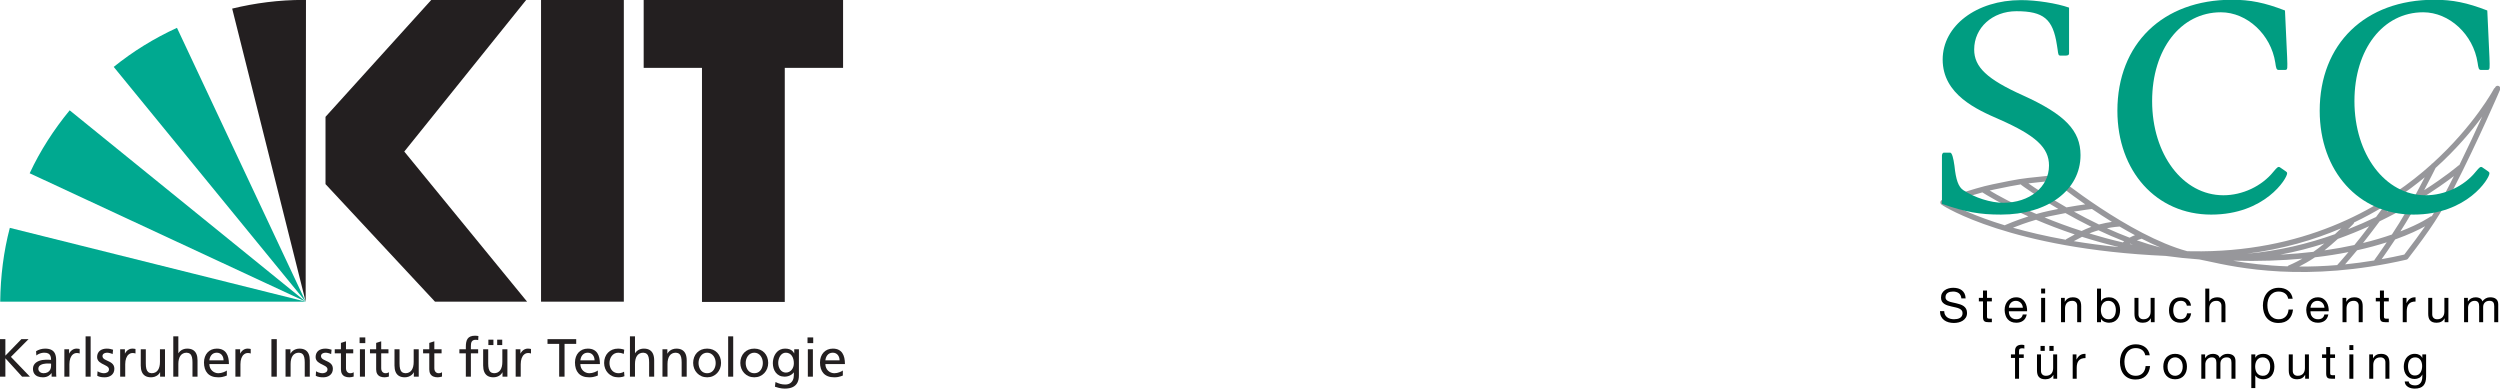 <?xml version="1.0" encoding="UTF-8" standalone="no"?>
<!-- Created with Inkscape (http://www.inkscape.org/) -->

<svg
   xmlns:dc="http://purl.org/dc/elements/1.1/"
   xmlns:cc="http://creativecommons.org/ns#"
   xmlns:rdf="http://www.w3.org/1999/02/22-rdf-syntax-ns#"
   xmlns:svg="http://www.w3.org/2000/svg"
   xmlns="http://www.w3.org/2000/svg"
   xmlns:sodipodi="http://sodipodi.sourceforge.net/DTD/sodipodi-0.dtd"
   xmlns:inkscape="http://www.inkscape.org/namespaces/inkscape"
   width="772"
   height="120"
   viewBox="0 0 772 120"
   id="svg3578"
   version="1.1"
   inkscape:version="0.91 r13725"
   sodipodi:docname="kopfbild.svg"
   inkscape:export-filename="/home/ge3242/src/bits-kit/bits/images/individuell/kopfbild.png"
   inkscape:export-xdpi="83"
   inkscape:export-ydpi="83">
  <defs
     id="defs3580">
    <clipPath
       clipPathUnits="userSpaceOnUse"
       id="clipPath3484">
      <path
         d="M 0,0 248,0 248,172 0,172 0,0 Z"
         id="path3486"
         inkscape:connector-curvature="0" />
    </clipPath>
    <clipPath
       clipPathUnits="userSpaceOnUse"
       id="clipPath3494">
      <path
         d="M 0,0 612,0 612,792 0,792 0,0 Z"
         id="path3496"
         inkscape:connector-curvature="0" />
    </clipPath>
    <clipPath
       clipPathUnits="userSpaceOnUse"
       id="clipPath3508">
      <path
         d="M 0,0 595,0 595,842 0,842 0,0 Z"
         id="path3510"
         inkscape:connector-curvature="0" />
    </clipPath>
  </defs>
  <sodipodi:namedview
     id="base"
     pagecolor="#ffffff"
     bordercolor="#666666"
     borderopacity="1.0"
     inkscape:pageopacity="0.0"
     inkscape:pageshadow="2"
     inkscape:zoom="1"
     inkscape:cx="389.75821"
     inkscape:cy="120"
     inkscape:document-units="px"
     inkscape:current-layer="layer1"
     showgrid="false"
     units="px"
     inkscape:window-width="1680"
     inkscape:window-height="1005"
     inkscape:window-x="1680"
     inkscape:window-y="45"
     inkscape:window-maximized="0" />
  <g
     inkscape:label="Layer 1"
     inkscape:groupmode="layer"
     id="layer1"
     transform="translate(0,-932.362)">
    <g
       id="g3478"
       transform="matrix(0.703,0,0,-0.703,598.566,1052.501)">
      <g
         id="g3480">
        <g
           id="g3482"
           clip-path="url(#clipPath3484)">
          <g
             id="g3488"
             transform="translate(-153,-492)">
            <g
               id="g3490">
              <g
                 id="g3492"
                 clip-path="url(#clipPath3494)">
                <g
                   id="g3498"
                   transform="translate(148.712,487.198)">
                  <g
                     id="g3500">
                    <g
                       id="g3502"
                       transform="translate(5,5)">
                      <g
                         id="g3504">
                        <g
                           id="g3506"
                           clip-path="url(#clipPath3508)">
                          <g
                             id="g3512"
                             transform="scale(0.1,0.1)">
                            <path
                               d="m 82.457,419.168 c -6.519,4.77 -14.918,7.148 -25.117,7.148 -4.141,0 -8.242,-0.429 -12.223,-1.25 -3.988,-0.82 -7.539,-2.187 -10.668,-4.136 -3.082,-1.91 -5.582,-4.492 -7.461,-7.774 -1.832,-3.238 -2.769,-7.269 -2.769,-12.109 0,-4.527 1.328,-8.238 4.019,-11.059 2.699,-2.851 6.289,-5.148 10.781,-6.91 4.457,-1.801 9.527,-3.281 15.199,-4.449 5.66,-1.18 11.398,-2.461 17.258,-3.871 5.863,-1.371 11.641,-2.969 17.312,-4.84 5.617,-1.879 10.699,-4.379 15.188,-7.539 4.5,-3.211 8.089,-7.191 10.75,-12.031 2.691,-4.809 4.062,-10.899 4.062,-18.211 0,-7.848 -1.762,-14.571 -5.312,-20.149 -3.52,-5.59 -8.008,-10.16 -13.52,-13.679 -5.551,-3.512 -11.719,-6.09 -18.551,-7.653 -6.797,-1.558 -13.598,-2.379 -20.359,-2.379 -8.277,0 -16.129,1.051 -23.508,3.121 -7.383,2.071 -13.871,5.2 -19.449,9.411 -5.59,4.179 -10,9.57 -13.25,16.14 C 1.637,323.469 0,331.238 0,340.227 l 18.629,0 c 0,-6.207 1.211,-11.559 3.641,-16.059 2.379,-4.488 5.578,-8.16 9.488,-11.051 3.941,-2.89 8.512,-5.039 13.789,-6.41 5.23,-1.398 10.621,-2.07 16.133,-2.07 4.41,0 8.867,0.39 13.359,1.211 4.488,0.859 8.508,2.269 12.109,4.261 3.551,1.989 6.481,4.731 8.668,8.168 2.191,3.43 3.32,7.852 3.32,13.243 0,5.109 -1.367,9.218 -4.019,12.418 -2.699,3.16 -6.289,5.742 -10.777,7.769 -4.5,1.992 -9.543,3.602 -15.203,4.852 -5.66,1.25 -11.41,2.5 -17.258,3.82 -5.902,1.328 -11.652,2.859 -17.312,4.57 -5.66,1.719 -10.699,3.989 -15.188,6.84 -4.5,2.809 -8.09,6.488 -10.789,10.938 -2.652,4.492 -4.023,10.121 -4.023,16.871 0,7.461 1.523,13.91 4.57,19.379 3.012,5.429 7.07,9.921 12.113,13.441 5.039,3.512 10.738,6.129 17.148,7.852 6.441,1.718 13.008,2.578 19.801,2.578 7.578,0 14.609,-0.899 21.098,-2.7 6.48,-1.761 12.18,-4.609 17.07,-8.48 4.883,-3.859 8.75,-8.711 11.602,-14.57 2.808,-5.899 4.371,-12.891 4.648,-21.008 l -18.64,0 c -1.129,10.617 -4.957,18.316 -11.52,23.078"
                               style="fill:#000000;fill-opacity:1;fill-rule:nonzero;stroke:none"
                               id="path3514"
                               inkscape:connector-curvature="0" />
                            <path
                               d="m 227.848,398.59 0,-15.512 -21.328,0 0,-66.449 c 0,-2.07 0.199,-3.711 0.546,-4.961 0.313,-1.25 0.981,-2.219 1.954,-2.891 0.98,-0.699 2.308,-1.129 4.027,-1.359 1.723,-0.199 3.98,-0.32 6.723,-0.32 l 8.078,0 0,-15.5 -13.442,0 c -4.566,0 -8.468,0.308 -11.707,0.929 -3.25,0.629 -5.859,1.762 -7.859,3.442 -1.992,1.64 -3.473,3.98 -4.453,7.027 -0.981,3.012 -1.438,7.031 -1.438,11.992 l 0,68.09 -18.211,0 0,15.512 18.211,0 0,32.066 17.61,0 0,-32.066 21.289,0 0,0"
                               style="fill:#000000;fill-opacity:1;fill-rule:nonzero;stroke:none"
                               id="path3516"
                               inkscape:connector-curvature="0" />
                            <path
                               d="m 365.469,298.43 c -8.012,-6.09 -18.09,-9.102 -30.199,-9.102 -8.551,0 -15.973,1.371 -22.262,4.141 -6.289,2.73 -11.559,6.597 -15.82,11.558 -4.301,4.961 -7.5,10.903 -9.61,17.821 -2.148,6.91 -3.359,14.41 -3.629,22.531 0,8.168 1.25,15.59 3.707,22.391 2.5,6.718 5.973,12.609 10.461,17.578 4.5,4.961 9.813,8.82 15.942,11.558 6.14,2.774 12.847,4.141 20.16,4.141 9.531,0 17.418,-1.949 23.711,-5.859 6.289,-3.95 11.289,-8.95 15.078,-15.04 3.789,-6.05 6.441,-12.699 7.89,-19.839 1.442,-7.192 2.032,-14.032 1.758,-20.512 l -80.078,0 c -0.16,-4.688 0.391,-9.141 1.641,-13.359 1.25,-4.18 3.238,-7.93 6.008,-11.129 2.742,-3.25 6.293,-5.86 10.55,-7.782 4.262,-1.949 9.301,-2.89 15.121,-2.89 7.418,0 13.551,1.722 18.321,5.16 4.73,3.48 7.89,8.672 9.41,15.742 l 17.391,0 c -2.352,-12.031 -7.543,-21.051 -15.551,-27.109 z m -4.219,68.707 c -1.602,3.711 -3.75,6.922 -6.453,9.609 -2.649,2.703 -5.848,4.852 -9.488,6.41 -3.672,1.602 -7.692,2.383 -12.11,2.383 -4.57,0 -8.672,-0.781 -12.301,-2.383 -3.671,-1.558 -6.839,-3.75 -9.449,-6.527 -2.621,-2.731 -4.691,-5.93 -6.179,-9.602 -1.52,-3.679 -2.422,-7.539 -2.692,-11.679 l 61.442,0 c -0.27,4.14 -1.211,8.039 -2.77,11.789"
                               style="fill:#000000;fill-opacity:1;fill-rule:nonzero;stroke:none"
                               id="path3518"
                               inkscape:connector-curvature="0" />
                            <path
                               d="m 444.34,417.848 0,21.519 17.566,0 0,-21.519 -17.566,0 z m 17.566,-19.258 0,-106.992 -17.566,0 0,106.992 17.566,0"
                               style="fill:#000000;fill-opacity:1;fill-rule:nonzero;stroke:none"
                               id="path3520"
                               inkscape:connector-curvature="0" />
                            <path
                               d="m 548.199,398.59 0,-16.961 0.43,0 c 7.309,12.969 18.91,19.461 34.769,19.461 7.032,0 12.891,-0.981 17.579,-2.891 4.679,-1.961 8.511,-4.652 11.402,-8.09 2.891,-3.48 4.918,-7.543 6.098,-12.3 1.171,-4.77 1.75,-10.039 1.75,-15.86 l 0,-70.351 -17.571,0 0,72.422 c 0,6.636 -1.957,11.867 -5.777,15.738 -3.871,3.871 -9.18,5.781 -15.941,5.781 -5.391,0 -10.04,-0.82 -13.989,-2.461 -3.941,-1.68 -7.222,-4.019 -9.84,-7.031 -2.621,-3.051 -4.57,-6.598 -5.902,-10.668 -1.289,-4.063 -1.949,-8.512 -1.949,-13.352 l 0,-60.429 -17.578,0 0,106.992 16.519,0"
                               style="fill:#000000;fill-opacity:1;fill-rule:nonzero;stroke:none"
                               id="path3522"
                               inkscape:connector-curvature="0" />
                            <path
                               d="m 707.34,439.367 0,-55.269 0.43,0 c 2.886,5.929 7.457,10.269 13.679,12.929 6.207,2.692 13,4.063 20.457,4.063 8.293,0 15.512,-1.531 21.641,-4.57 6.141,-3.051 11.25,-7.153 15.32,-12.313 4.063,-5.148 7.153,-11.129 9.223,-17.891 2.066,-6.789 3.078,-13.937 3.078,-21.519 0,-7.578 -0.969,-14.77 -2.969,-21.52 -2.031,-6.757 -5.082,-12.66 -9.14,-17.699 -4.059,-5.039 -9.141,-9.019 -15.309,-11.91 -6.133,-2.891 -13.281,-4.34 -21.41,-4.34 -2.613,0 -5.543,0.27 -8.793,0.82 -3.238,0.551 -6.438,1.481 -9.641,2.7 -3.168,1.25 -6.179,2.929 -8.988,5.07 -2.852,2.148 -5.191,4.809 -7.148,7.969 l -0.43,0 0,-14.258 -17.57,0 0,147.738 17.57,0 z m 63.25,-78.75 c -1.332,4.762 -3.32,8.981 -5.981,12.731 -2.703,3.711 -6.171,6.679 -10.351,8.871 -4.219,2.23 -9.141,3.32 -14.809,3.32 -5.929,0 -10.972,-1.172 -15.109,-3.512 -4.141,-2.347 -7.543,-5.398 -10.16,-9.218 -2.621,-3.789 -4.492,-8.09 -5.66,-12.93 -1.18,-4.813 -1.762,-9.731 -1.762,-14.691 0,-5.239 0.621,-10.309 1.832,-15.2 1.25,-4.879 3.207,-9.211 5.898,-12.929 2.7,-3.75 6.168,-6.711 10.469,-9.02 4.262,-2.262 9.449,-3.402 15.512,-3.402 6.09,0 11.129,1.172 15.187,3.519 4.071,2.34 7.352,5.473 9.852,9.293 2.5,3.867 4.262,8.289 5.39,13.25 1.09,5 1.641,10.078 1.641,15.309 0,5 -0.633,9.84 -1.949,14.609"
                               style="fill:#000000;fill-opacity:1;fill-rule:nonzero;stroke:none"
                               id="path3524"
                               inkscape:connector-curvature="0" />
                            <path
                               d="m 926.328,291.598 0,16.949 -0.43,0 c -3.71,-6.598 -8.48,-11.488 -14.261,-14.57 -5.821,-3.129 -12.66,-4.649 -20.508,-4.649 -7.031,0 -12.891,0.942 -17.582,2.77 -4.68,1.879 -8.508,4.531 -11.399,7.968 -2.89,3.442 -4.921,7.582 -6.101,12.352 -1.168,4.719 -1.75,10 -1.75,15.82 l 0,70.352 17.582,0 0,-72.422 c 0,-6.641 1.949,-11.879 5.82,-15.75 3.86,-3.859 9.18,-5.781 15.93,-5.781 5.391,0 10.039,0.82 13.949,2.461 3.942,1.679 7.219,4.031 9.84,7.031 2.621,3.051 4.57,6.609 5.898,10.668 1.332,4.101 1.954,8.512 1.954,13.359 l 0,60.434 17.617,0 0,-106.992 -16.559,0 0,0"
                               style="fill:#000000;fill-opacity:1;fill-rule:nonzero;stroke:none"
                               id="path3526"
                               inkscape:connector-curvature="0" />
                            <path
                               d="m 1075.74,379.949 c -4.41,3.75 -10.35,5.59 -17.81,5.59 -6.33,0 -11.64,-1.172 -15.94,-3.512 -4.26,-2.347 -7.65,-5.429 -10.23,-9.3 -2.54,-3.868 -4.38,-8.321 -5.47,-13.36 -1.13,-5.039 -1.68,-10.238 -1.68,-15.629 0,-4.961 0.59,-9.8 1.76,-14.492 1.17,-4.687 3.01,-8.867 5.51,-12.5 2.46,-3.668 5.7,-6.598 9.72,-8.789 3.99,-2.219 8.75,-3.32 14.26,-3.32 8.71,0 15.51,2.269 20.39,6.84 4.88,4.531 7.89,10.941 9.02,19.222 l 17.97,0 c -1.91,-13.25 -6.83,-23.441 -14.8,-30.633 -7.93,-7.187 -18.71,-10.738 -32.39,-10.738 -8.12,0 -15.35,1.289 -21.6,3.91 -6.29,2.61 -11.52,6.36 -15.74,11.168 -4.22,4.84 -7.38,10.582 -9.53,17.301 -2.15,6.68 -3.2,14.031 -3.2,22.031 0,8.008 1.05,15.469 3.12,22.461 2.07,6.957 5.2,13.047 9.42,18.207 4.18,5.153 9.49,9.262 15.82,12.223 6.32,2.93 13.71,4.418 22.14,4.418 6.06,0 11.76,-0.699 17.07,-2.149 5.32,-1.449 10,-3.71 14.07,-6.718 4.06,-3.051 7.42,-6.871 10.04,-11.481 2.61,-4.652 4.29,-10.121 4.96,-16.492 l -18.21,0 c -1.36,6.801 -4.25,12.031 -8.67,15.742"
                               style="fill:#000000;fill-opacity:1;fill-rule:nonzero;stroke:none"
                               id="path3528"
                               inkscape:connector-curvature="0" />
                            <path
                               d="m 1182.93,439.367 0,-56.519 0.43,0 c 1.37,3.32 3.32,6.129 5.78,8.39 2.5,2.27 5.27,4.141 8.4,5.59 3.12,1.449 6.37,2.539 9.73,3.199 3.39,0.711 6.64,1.063 9.84,1.063 7.03,0 12.89,-0.981 17.58,-2.891 4.69,-1.961 8.51,-4.652 11.4,-8.09 2.89,-3.48 4.93,-7.543 6.1,-12.3 1.17,-4.77 1.76,-10.039 1.76,-15.86 l 0,-70.351 -17.58,0 0,72.422 c 0,6.636 -1.96,11.867 -5.82,15.738 -3.87,3.871 -9.18,5.781 -15.94,5.781 -5.35,0 -10.04,-0.82 -13.95,-2.461 -3.94,-1.68 -7.22,-4.019 -9.84,-7.031 -2.62,-3.051 -4.57,-6.598 -5.9,-10.668 -1.29,-4.063 -1.95,-8.512 -1.95,-13.352 l 0,-60.429 -17.62,0 0,147.769 17.58,0"
                               style="fill:#000000;fill-opacity:1;fill-rule:nonzero;stroke:none"
                               id="path3530"
                               inkscape:connector-curvature="0" />
                            <path
                               d="m 1515,418.469 c -7.54,5.23 -16.45,7.847 -26.8,7.847 -8.82,0 -16.4,-1.679 -22.65,-4.957 -6.29,-3.32 -11.49,-7.769 -15.55,-13.363 -4.06,-5.578 -7.07,-11.949 -8.98,-19.137 -1.96,-7.191 -2.9,-14.652 -2.9,-22.382 0,-8.399 0.94,-16.368 2.9,-23.868 1.91,-7.543 4.92,-14.101 8.98,-19.691 4.1,-5.578 9.3,-10.039 15.62,-13.32 6.37,-3.321 13.95,-4.961 22.78,-4.961 6.48,0 12.26,1.062 17.3,3.172 5,2.14 9.38,5.109 13.01,8.898 3.67,3.789 6.52,8.32 8.59,13.563 2.08,5.226 3.32,10.898 3.75,16.988 l 19.65,0 c -1.95,-18.629 -8.36,-33.129 -19.25,-43.481 -10.9,-10.347 -25.79,-15.5 -44.69,-15.5 -11.45,0 -21.45,1.95 -30,5.891 -8.56,3.91 -15.67,9.34 -21.33,16.25 -5.66,6.879 -9.88,15 -12.73,24.422 -2.82,9.367 -4.26,19.449 -4.26,30.187 0,10.75 1.52,20.86 4.57,30.321 3.04,9.449 7.5,17.691 13.36,24.761 5.86,7.028 13.16,12.579 21.91,16.637 8.79,4.063 18.83,6.102 30.12,6.102 7.73,0 15.04,-1.02 21.95,-3.09 6.88,-2.07 13.05,-5.121 18.4,-9.102 5.39,-4.027 9.88,-9.027 13.48,-15 3.59,-6.019 5.89,-12.968 7.03,-20.816 l -19.65,0 c -2.23,10.508 -7.07,18.359 -14.61,23.629"
                               style="fill:#000000;fill-opacity:1;fill-rule:nonzero;stroke:none"
                               id="path3532"
                               inkscape:connector-curvature="0" />
                            <path
                               d="m 1690.39,298.43 c -8.01,-6.09 -18.09,-9.102 -30.19,-9.102 -8.56,0 -15.98,1.371 -22.27,4.141 -6.25,2.73 -11.56,6.597 -15.82,11.558 -4.3,4.961 -7.5,10.903 -9.61,17.821 -2.15,6.91 -3.36,14.41 -3.63,22.531 0,8.168 1.25,15.59 3.71,22.391 2.5,6.718 5.97,12.609 10.47,17.578 4.49,4.961 9.8,8.82 15.93,11.558 6.14,2.774 12.86,4.141 20.16,4.141 9.53,0 17.42,-1.949 23.71,-5.859 6.29,-3.95 11.33,-8.95 15.12,-15.04 3.79,-6.05 6.41,-12.699 7.85,-19.839 1.45,-7.192 2.03,-14.032 1.76,-20.512 l -80.08,0 c -0.16,-4.688 0.43,-9.141 1.64,-13.359 1.25,-4.18 3.24,-7.93 6.02,-11.129 2.77,-3.25 6.25,-5.86 10.54,-7.782 4.26,-1.949 9.3,-2.89 15.12,-2.89 7.46,0 13.56,1.722 18.32,5.16 4.77,3.441 7.89,8.672 9.41,15.742 l 17.39,0 c -2.35,-12.031 -7.54,-21.051 -15.55,-27.109 z m -4.22,68.707 c -1.6,3.711 -3.75,6.922 -6.44,9.609 -2.7,2.703 -5.86,4.852 -9.5,6.41 -3.67,1.602 -7.69,2.383 -12.11,2.383 -4.57,0 -8.67,-0.781 -12.34,-2.383 -3.63,-1.558 -6.8,-3.75 -9.41,-6.527 -2.62,-2.731 -4.69,-5.93 -6.17,-9.602 -1.53,-3.679 -2.43,-7.539 -2.7,-11.679 l 61.45,0 c -0.28,4.14 -1.22,8.039 -2.78,11.789"
                               style="fill:#000000;fill-opacity:1;fill-rule:nonzero;stroke:none"
                               id="path3534"
                               inkscape:connector-curvature="0" />
                            <path
                               d="m 1784.77,398.59 0,-16.961 0.43,0 c 7.3,12.969 18.86,19.461 34.76,19.461 7.03,0 12.89,-0.981 17.58,-2.891 4.69,-1.961 8.48,-4.652 11.41,-8.09 2.85,-3.48 4.92,-7.543 6.09,-12.3 1.17,-4.77 1.76,-10.039 1.76,-15.86 l 0,-70.351 -17.58,0 0,72.422 c 0,6.636 -1.95,11.867 -5.82,15.738 -3.87,3.871 -9.18,5.781 -15.94,5.781 -5.39,0 -10.04,-0.82 -13.98,-2.461 -3.91,-1.68 -7.19,-4.019 -9.81,-7.031 -2.62,-3.051 -4.61,-6.598 -5.9,-10.668 -1.32,-4.063 -1.99,-8.512 -1.99,-13.352 l 0,-60.429 -17.58,0 0,106.992 16.57,0"
                               style="fill:#000000;fill-opacity:1;fill-rule:nonzero;stroke:none"
                               id="path3536"
                               inkscape:connector-curvature="0" />
                            <path
                               d="m 1971.45,398.59 0,-15.512 -21.33,0 0,-66.449 c 0,-2.07 0.19,-3.711 0.5,-4.961 0.36,-1.25 1.02,-2.219 2,-2.891 0.93,-0.699 2.3,-1.129 4.02,-1.359 1.72,-0.199 3.98,-0.32 6.72,-0.32 l 8.09,0 0,-15.5 -13.44,0 c -4.57,0 -8.48,0.308 -11.72,0.929 -3.24,0.629 -5.86,1.762 -7.85,3.442 -1.99,1.64 -3.48,3.98 -4.46,7.027 -0.97,3.012 -1.44,7.031 -1.44,11.992 l 0,68.09 -18.2,0 0,15.512 18.2,0 0,32.066 17.58,0 0,-32.066 21.33,0 0,0"
                               style="fill:#000000;fill-opacity:1;fill-rule:nonzero;stroke:none"
                               id="path3538"
                               inkscape:connector-curvature="0" />
                            <path
                               d="m 2049.26,398.59 0,-22.543 0.43,0 c 4.26,8.672 9.49,15.082 15.7,19.223 6.21,4.136 14.1,6.089 23.59,5.82 l 0,-18.641 c -7.03,0 -13.04,-0.972 -18,-2.89 -4.96,-1.95 -8.95,-4.762 -12,-8.469 -3.04,-3.75 -5.23,-8.281 -6.64,-13.602 -1.36,-5.308 -2.03,-11.398 -2.03,-18.281 l 0,-47.609 -17.61,0 0,106.992 16.56,0 0,0"
                               style="fill:#000000;fill-opacity:1;fill-rule:nonzero;stroke:none"
                               id="path3540"
                               inkscape:connector-curvature="0" />
                            <path
                               d="m 2216.68,291.598 0,16.949 -0.43,0 c -3.71,-6.598 -8.48,-11.488 -14.26,-14.57 -5.82,-3.129 -12.61,-4.649 -20.51,-4.649 -7.03,0 -12.89,0.942 -17.57,2.77 -4.69,1.879 -8.48,4.531 -11.37,7.968 -2.93,3.442 -4.96,7.582 -6.13,12.352 -1.18,4.719 -1.76,10 -1.76,15.82 l 0,70.352 17.58,0 0,-72.422 c 0,-6.641 1.95,-11.879 5.82,-15.75 3.86,-3.859 9.18,-5.781 15.93,-5.781 5.36,0 10.04,0.82 13.95,2.461 3.95,1.679 7.23,4.031 9.84,7.031 2.62,3.051 4.57,6.609 5.9,10.668 1.33,4.101 1.95,8.512 1.95,13.359 l 0,60.434 17.62,0 0,-106.992 -16.56,0 0,0"
                               style="fill:#000000;fill-opacity:1;fill-rule:nonzero;stroke:none"
                               id="path3542"
                               inkscape:connector-curvature="0" />
                            <path
                               d="m 2318.71,398.59 0,-15.742 0.43,0 c 7.97,12.14 19.49,18.199 34.53,18.199 6.64,0 12.62,-1.367 18.01,-4.141 5.39,-2.738 9.18,-7.418 11.41,-14.058 3.55,5.82 8.28,10.269 14.18,13.468 5.82,3.172 12.3,4.731 19.33,4.731 5.39,0 10.24,-0.59 14.57,-1.758 4.38,-1.172 8.09,-2.973 11.17,-5.473 3.13,-2.5 5.55,-5.699 7.27,-9.609 1.72,-3.937 2.58,-8.668 2.58,-14.18 l 0,-78.429 -17.58,0 0,70.148 c 0,3.32 -0.27,6.41 -0.86,9.301 -0.55,2.891 -1.56,5.43 -3.09,7.582 -1.52,2.109 -3.63,3.82 -6.32,5.039 -2.7,1.25 -6.18,1.871 -10.43,1.871 -8.71,0 -15.55,-2.5 -20.51,-7.461 -4.96,-4.961 -7.46,-11.601 -7.46,-19.84 l 0,-66.64 -17.58,0 0,70.148 c 0,3.442 -0.31,6.602 -0.94,9.531 -0.62,2.852 -1.68,5.391 -3.2,7.539 -1.52,2.153 -3.56,3.793 -6.1,4.961 -2.57,1.172 -5.85,1.762 -9.84,1.762 -5.12,0 -9.49,-1.051 -13.16,-3.121 -3.64,-2.039 -6.6,-4.539 -8.87,-7.43 -2.3,-2.89 -3.95,-5.89 -4.96,-9.019 -1.06,-3.09 -1.56,-5.66 -1.56,-7.77 l 0,-66.64 -17.62,0 0,106.988 16.6,0 0,0.043"
                               style="fill:#000000;fill-opacity:1;fill-rule:nonzero;stroke:none"
                               id="path3544"
                               inkscape:connector-curvature="0" />
                            <path
                               d="m 311.68,134.719 0,15.508 18.008,0 0,15.941 c 0,8.711 2.5,15.27 7.539,19.762 5.043,4.488 12.382,6.758 22.031,6.758 1.68,0 3.551,-0.161 5.699,-0.43 2.109,-0.27 4.02,-0.699 5.66,-1.25 l 0,-15.309 c -1.519,0.539 -3.16,0.93 -4.961,1.129 -1.789,0.231 -3.429,0.309 -4.957,0.309 -4.293,0 -7.582,-0.821 -9.922,-2.457 -2.339,-1.684 -3.507,-4.84 -3.507,-9.532 l 0,-14.878 20.66,0 0,-15.551 -20.66,0 0,-91.442 -17.582,0 0,91.442 -18.008,0 0,0"
                               style="fill:#000000;fill-opacity:1;fill-rule:nonzero;stroke:none"
                               id="path3546"
                               inkscape:connector-curvature="0" />
                            <path
                               d="m 498.117,43.238 0,16.988 -0.39,0 c -3.75,-6.637 -8.469,-11.488 -14.289,-14.609 -5.782,-3.09 -12.622,-4.648 -20.469,-4.648 -7.031,0 -12.93,0.937 -17.621,2.808 -4.692,1.84 -8.469,4.5 -11.371,7.973 -2.887,3.438 -4.918,7.539 -6.09,12.309 -1.168,4.758 -1.758,10.039 -1.758,15.82 l 0,70.348 17.578,0 0,-72.418 c 0,-6.641 1.91,-11.879 5.82,-15.75 3.832,-3.859 9.141,-5.781 15.903,-5.781 5.386,0 10.039,0.82 13.976,2.5 3.953,1.641 7.231,3.992 9.852,7.031 2.621,3.008 4.57,6.57 5.898,10.668 1.293,4.062 1.953,8.512 1.953,13.32 l 0,60.43 17.579,0 0,-106.989 -16.571,0 z m -37.847,144.059 0,-21.52 -18.633,0 0,21.52 18.633,0 z m 38.91,0 0,-21.52 -18.633,0 0,21.52 18.633,0"
                               style="fill:#000000;fill-opacity:1;fill-rule:nonzero;stroke:none"
                               id="path3548"
                               inkscape:connector-curvature="0" />
                            <path
                               d="m 599.527,150.227 0,-22.539 0.43,0 c 4.301,8.71 9.531,15.121 15.742,19.261 6.207,4.141 14.071,6.051 23.598,5.778 l 0,-18.629 c -7.07,0 -13.047,-0.981 -18.008,-2.899 -5,-1.91 -8.992,-4.761 -12.031,-8.472 -3.008,-3.75 -5.238,-8.239 -6.602,-13.559 -1.406,-5.309 -2.066,-11.399 -2.066,-18.32 l 0,-47.57 -17.621,0 0,106.95 16.558,0"
                               style="fill:#000000;fill-opacity:1;fill-rule:nonzero;stroke:none"
                               id="path3550"
                               inkscape:connector-curvature="0" />
                            <path
                               d="m 887.109,170.109 c -7.5,5.239 -16.453,7.848 -26.8,7.848 -8.832,0 -16.36,-1.641 -22.653,-4.961 -6.289,-3.316 -11.449,-7.769 -15.547,-13.359 -4.062,-5.578 -7.07,-11.949 -8.992,-19.137 -1.91,-7.152 -2.89,-14.613 -2.89,-22.344 0,-8.437 0.98,-16.406 2.89,-23.906 1.922,-7.5 4.93,-14.062 8.992,-19.652 4.098,-5.578 9.297,-10.039 15.618,-13.359 6.371,-3.32 13.953,-4.961 22.781,-4.961 6.48,0 12.262,1.062 17.301,3.211 5.039,2.141 9.379,5.109 13.05,8.898 3.629,3.793 6.481,8.281 8.547,13.562 2.114,5.231 3.321,10.899 3.75,16.949 l 19.653,0 c -1.911,-18.629 -8.36,-33.121 -19.219,-43.48 -10.934,-10.352 -25.82,-15.5 -44.723,-15.5 -11.449,0 -21.449,1.949 -30,5.891 -8.558,3.949 -15.668,9.34 -21.328,16.25 -5.66,6.879 -9.883,15.039 -12.742,24.418 -2.809,9.371 -4.207,19.453 -4.207,30.23 0,10.742 1.476,20.859 4.527,30.32 3.039,9.45 7.5,17.692 13.36,24.719 5.863,7.031 13.16,12.582 21.91,16.641 8.793,4.062 18.832,6.14 30.121,6.14 7.73,0 15.039,-1.058 21.949,-3.129 6.883,-2.07 13.012,-5.121 18.402,-9.101 5.391,-3.988 9.879,-8.988 13.481,-15 3.59,-6.02 5.93,-12.93 7.027,-20.82 l -19.687,0 c -2.192,10.55 -7.032,18.402 -14.571,23.632"
                               style="fill:#000000;fill-opacity:1;fill-rule:nonzero;stroke:none"
                               id="path3552"
                               inkscape:connector-curvature="0" />
                            <path
                               d="m 984.258,118.668 c 2.219,6.832 5.512,12.77 9.961,17.809 4.41,5.043 9.841,9.023 16.331,11.91 6.48,2.89 13.94,4.34 22.34,4.34 8.56,0 16.06,-1.45 22.46,-4.34 6.41,-2.887 11.84,-6.867 16.25,-11.91 4.42,-5.039 7.74,-10.977 9.96,-17.809 2.19,-6.84 3.28,-14.141 3.28,-22.039 0,-7.852 -1.09,-15.152 -3.28,-21.91 -2.22,-6.762 -5.54,-12.66 -9.96,-17.692 -4.41,-5.039 -9.84,-8.988 -16.25,-11.801 -6.4,-2.848 -13.9,-4.258 -22.46,-4.258 -8.4,0 -15.86,1.41 -22.34,4.258 -6.49,2.812 -11.921,6.762 -16.331,11.801 -4.422,5.031 -7.742,10.93 -9.961,17.692 -2.192,6.758 -3.281,14.059 -3.281,21.91 0,7.859 1.089,15.199 3.281,22.039 z m 17.932,-39.301 c 1.72,-5.039 4.1,-9.258 7.15,-12.617 3,-3.402 6.56,-5.973 10.62,-7.773 4.1,-1.797 8.4,-2.699 12.97,-2.699 4.53,0 8.83,0.902 12.93,2.699 4.06,1.801 7.62,4.371 10.66,7.773 3.01,3.359 5.39,7.578 7.11,12.617 1.72,5.039 2.62,10.781 2.62,17.262 0,6.488 -0.9,12.23 -2.62,17.309 -1.72,5.039 -4.1,9.261 -7.11,12.691 -3.04,3.48 -6.6,6.098 -10.66,7.898 -4.1,1.789 -8.4,2.692 -12.93,2.692 -4.57,0 -8.87,-0.903 -12.97,-2.692 -4.06,-1.8 -7.62,-4.418 -10.62,-7.898 -3.05,-3.43 -5.43,-7.652 -7.15,-12.691 -1.76,-5.079 -2.581,-10.821 -2.581,-17.309 0,-6.481 0.821,-12.223 2.581,-17.262"
                               style="fill:#000000;fill-opacity:1;fill-rule:nonzero;stroke:none"
                               id="path3554"
                               inkscape:connector-curvature="0" />
                            <path
                               d="m 1164.53,150.227 0,-15.7 0.43,0 c 8.01,12.141 19.49,18.2 34.53,18.2 6.64,0 12.62,-1.368 18.01,-4.137 5.39,-2.781 9.18,-7.461 11.41,-14.102 3.55,5.821 8.32,10.27 14.18,13.469 5.86,3.172 12.3,4.77 19.33,4.77 5.39,0 10.24,-0.59 14.57,-1.758 4.38,-1.172 8.09,-3.012 11.21,-5.512 3.09,-2.457 5.51,-5.699 7.23,-9.609 1.72,-3.942 2.58,-8.668 2.58,-14.18 l 0,-78.43 -17.58,0 0,70.149 c 0,3.32 -0.27,6.41 -0.86,9.34 -0.55,2.89 -1.56,5.39 -3.09,7.543 -1.52,2.148 -3.63,3.828 -6.32,5.078 -2.7,1.211 -6.18,1.832 -10.43,1.832 -8.71,0 -15.55,-2.461 -20.51,-7.422 -4.96,-5 -7.46,-11.602 -7.46,-19.879 l 0,-66.641 -17.58,0 0,70.149 c 0,3.441 -0.31,6.64 -0.94,9.531 -0.62,2.891 -1.68,5.391 -3.2,7.539 -1.52,2.152 -3.56,3.793 -6.09,4.961 -2.58,1.18 -5.86,1.762 -9.85,1.762 -5.12,0 -9.49,-1.012 -13.12,-3.082 -3.68,-2.071 -6.64,-4.571 -8.91,-7.469 -2.3,-2.891 -3.95,-5.891 -4.96,-8.981 -1.06,-3.121 -1.56,-5.699 -1.56,-7.769 l 0,-66.641 -17.58,0 0,106.989 16.56,0"
                               style="fill:#000000;fill-opacity:1;fill-rule:nonzero;stroke:none"
                               id="path3556"
                               inkscape:connector-curvature="0" />
                            <path
                               d="m 1385.16,150.227 0,-14.489 0.39,0 c 2.89,5.93 7.46,10.27 13.67,12.961 6.21,2.66 13.05,4.028 20.47,4.028 8.28,0 15.51,-1.528 21.64,-4.571 6.13,-3.008 11.25,-7.109 15.31,-12.308 4.06,-5.149 7.15,-11.129 9.22,-17.891 2.07,-6.758 3.09,-13.937 3.09,-21.52 0,-7.578 -0.98,-14.77 -2.97,-21.52 -2.03,-6.762 -5.04,-12.66 -9.14,-17.699 -4.07,-5.039 -9.14,-8.98 -15.32,-11.871 -6.13,-2.93 -13.28,-4.379 -21.4,-4.379 -2.62,0 -5.55,0.27 -8.79,0.859 -3.24,0.551 -6.45,1.449 -9.65,2.66 -3.16,1.25 -6.17,2.93 -8.98,5.07 -2.86,2.148 -5.2,4.809 -7.15,7.969 l -0.43,0 0,-55.039 -17.58,0 0,147.739 17.62,0 z m 63.2,-37.969 c -1.33,4.769 -3.32,9.019 -6.02,12.73 -2.65,3.75 -6.13,6.68 -10.31,8.91 -4.22,2.192 -9.18,3.321 -14.8,3.321 -5.94,0 -10.98,-1.172 -15.12,-3.52 -4.14,-2.383 -7.54,-5.422 -10.16,-9.211 -2.61,-3.789 -4.53,-8.129 -5.7,-12.929 -1.17,-4.852 -1.76,-9.731 -1.76,-14.692 0,-5.238 0.63,-10.309 1.88,-15.238 1.25,-4.879 3.2,-9.18 5.9,-12.93 2.69,-3.711 6.17,-6.711 10.43,-8.98 4.29,-2.27 9.45,-3.442 15.54,-3.442 6.06,0 11.14,1.172 15.2,3.52 4.06,2.34 7.34,5.473 9.84,9.332 2.46,3.828 4.26,8.289 5.39,13.25 1.1,4.961 1.64,10.07 1.64,15.309 0.04,4.96 -0.62,9.8 -1.95,14.57"
                               style="fill:#000000;fill-opacity:1;fill-rule:nonzero;stroke:none"
                               id="path3558"
                               inkscape:connector-curvature="0" />
                            <path
                               d="m 1604.1,43.238 0,16.988 -0.43,0 c -3.71,-6.637 -8.47,-11.488 -14.26,-14.609 -5.82,-3.09 -12.65,-4.648 -20.5,-4.648 -7.03,0 -12.89,0.937 -17.58,2.808 -4.69,1.84 -8.52,4.5 -11.41,7.973 -2.89,3.438 -4.92,7.539 -6.09,12.309 -1.17,4.758 -1.76,10.039 -1.76,15.82 l 0,70.348 17.58,0 0,-72.418 c 0,-6.641 1.95,-11.879 5.82,-15.75 3.83,-3.859 9.14,-5.781 15.94,-5.781 5.35,0 10,0.82 13.94,2.5 3.95,1.641 7.23,3.992 9.85,7.031 2.61,3.008 4.57,6.57 5.89,10.668 1.29,4.062 1.96,8.512 1.96,13.32 l 0,60.43 17.57,0 0,-106.989 -16.52,0"
                               style="fill:#000000;fill-opacity:1;fill-rule:nonzero;stroke:none"
                               id="path3560"
                               inkscape:connector-curvature="0" />
                            <path
                               d="m 1735.31,150.227 0,-15.508 -21.33,0 0,-66.442 c 0,-2.078 0.2,-3.719 0.55,-4.969 0.31,-1.211 0.98,-2.18 1.95,-2.891 0.94,-0.699 2.31,-1.129 4.03,-1.32 1.72,-0.238 3.98,-0.32 6.76,-0.32 l 8.04,0 0,-15.5 -13.43,0 c -4.58,0 -8.48,0.27 -11.72,0.891 -3.25,0.629 -5.86,1.762 -7.86,3.441 -1.99,1.641 -3.47,3.988 -4.45,7.027 -0.97,3.051 -1.44,7.031 -1.44,11.992 l 0,68.09 -18.21,0 0,15.551 18.21,0 0,32.07 17.57,0 0,-32.07 21.33,0 0,-0.043"
                               style="fill:#000000;fill-opacity:1;fill-rule:nonzero;stroke:none"
                               id="path3562"
                               inkscape:connector-curvature="0" />
                            <path
                               d="m 1798.24,169.488 0,21.52 17.58,0 0,-21.52 -17.58,0 z m 17.58,-19.261 0,-106.989 -17.58,0 0,106.989 17.58,0"
                               style="fill:#000000;fill-opacity:1;fill-rule:nonzero;stroke:none"
                               id="path3564"
                               inkscape:connector-curvature="0" />
                            <path
                               d="m 1902.11,150.227 0,-16.95 0.43,0 c 7.3,12.961 18.87,19.45 34.76,19.45 7.04,0 12.9,-0.977 17.58,-2.887 4.69,-1.961 8.48,-4.613 11.41,-8.09 2.85,-3.441 4.92,-7.543 6.09,-12.301 1.17,-4.769 1.76,-10.043 1.76,-15.82 l 0,-70.391 -17.58,0 0,72.461 c 0,6.598 -1.95,11.828 -5.82,15.699 -3.86,3.872 -9.18,5.821 -15.94,5.821 -5.39,0 -10.03,-0.821 -13.94,-2.5 -3.95,-1.641 -7.23,-3.981 -9.84,-7.031 -2.62,-3.051 -4.61,-6.598 -5.9,-10.661 -1.33,-4.07 -1.96,-8.519 -1.96,-13.359 l 0,-60.43 -17.61,0 0,106.989 16.56,0"
                               style="fill:#000000;fill-opacity:1;fill-rule:nonzero;stroke:none"
                               id="path3566"
                               inkscape:connector-curvature="0" />
                            <path
                               d="m 2123.36,13.039 c -8.01,-8.711 -20.59,-13.047 -37.7,-13.047 -4.96,0 -10.04,0.547 -15.19,1.637 -5.16,1.141 -9.88,2.898 -14.06,5.398 -4.22,2.5 -7.7,5.742 -10.47,9.719 -2.78,4.031 -4.26,8.91 -4.57,14.691 l 17.61,0 c 0.12,-3.16 1.14,-5.82 3.01,-8.051 1.84,-2.219 4.14,-4.019 6.8,-5.391 2.73,-1.367 5.62,-2.379 8.83,-3.008 3.16,-0.621 6.21,-0.93 9.1,-0.93 5.82,0 10.7,1.008 14.69,3 4.02,2 7.3,4.769 9.92,8.289 2.62,3.512 4.53,7.769 5.7,12.73 1.17,4.961 1.76,10.43 1.76,16.328 l 0,7.07 -0.39,0 c -3.05,-6.637 -7.66,-11.488 -13.79,-14.609 -6.13,-3.09 -12.66,-4.648 -19.53,-4.648 -8.01,0 -15,1.449 -20.94,4.34 -5.9,2.891 -10.86,6.789 -14.88,11.719 -3.99,4.879 -6.99,10.582 -8.99,17.141 -1.99,6.57 -3,13.52 -3,20.82 0,6.328 0.82,12.86 2.5,19.539 1.64,6.711 4.41,12.77 8.24,18.243 3.87,5.429 8.98,9.918 15.31,13.429 6.37,3.52 14.14,5.278 23.4,5.278 6.76,0 12.97,-1.489 18.63,-4.45 5.67,-2.968 10.08,-7.429 13.24,-13.359 l 0.2,0 0,15.309 16.56,0 0,-97.848 c 0,-17.539 -4.02,-30.672 -11.99,-39.34 z m -22.46,48.09 c 4.06,2.418 7.34,5.621 9.8,9.527 2.5,3.942 4.34,8.402 5.51,13.363 1.17,4.957 1.76,9.918 1.76,14.879 0,4.692 -0.55,9.34 -1.64,13.872 -1.13,4.57 -2.89,8.668 -5.31,12.296 -2.39,3.672 -5.55,6.602 -9.42,8.832 -3.87,2.192 -8.55,3.282 -14.06,3.282 -5.66,0 -10.51,-1.051 -14.49,-3.203 -3.99,-2.149 -7.27,-5 -9.85,-8.559 -2.54,-3.59 -4.41,-7.73 -5.58,-12.418 -1.17,-4.691 -1.76,-9.613 -1.76,-14.723 0,-4.809 0.51,-9.648 1.44,-14.5 0.98,-4.801 2.62,-9.18 5,-13.121 2.35,-3.949 5.43,-7.109 9.3,-9.527 3.87,-2.43 8.71,-3.602 14.49,-3.602 5.79,0 10.71,1.211 14.81,3.602"
                               style="fill:#000000;fill-opacity:1;fill-rule:nonzero;stroke:none"
                               id="path3568"
                               inkscape:connector-curvature="0" />
                            <path
                               d="m 2454.26,1329.33 c -6.06,2.58 -13.05,-0.27 -15.63,-6.29 -0.08,-0.08 -0.31,-0.66 -0.62,-1.52 -2.07,-1.06 -3.79,-2.74 -4.92,-4.92 -0.94,-1.72 -85.94,-160.71 -269.11,-326.803 -2.61,-1.059 -4.8,-2.969 -6.25,-5.629 -11.28,-10.148 -22.96,-20.309 -35.03,-30.469 -195.16,-164.449 -530.24,-358.59 -1018.13,-350.422 -6.33,0.071 -12.62,0.27 -18.83,0.422 -254.22,69.11 -572.65,328.399 -576.092,331.18 -2.5,2.07 -5.699,2.969 -8.789,2.648 l 0,0 -65.82,-6.988 C 356.84,922.488 346.84,921.438 231.719,897.527 140.387,878.629 14.727,831.008 9.406,828.977 3.238,826.629 0.199,819.719 2.457,813.59 c 1.41,-3.602 4.383,-6.102 7.66,-7.152 0.699,-0.782 1.52,-1.598 2.461,-2.149 3.039,-2.031 296.871,-191.41 979.301,-221.48 47.381,-6.641 96.321,-11.84 146.561,-15.36 l 37.3,-7.652 c 129.3,-28.438 432.11,-94.879 873.28,6.601 0.04,0.04 0.24,0.2 0.43,0.231 0.47,0.078 0.86,0.199 1.21,0.32 0.36,0.231 0.67,0.391 1.06,0.5 0.35,0.16 0.66,0.36 1.01,0.629 0.32,0.16 0.59,0.391 0.9,0.66 0.32,0.239 0.67,0.43 0.9,0.711 0.24,0.309 0.59,0.617 0.86,0.969 0.08,0.078 0.23,0.199 0.35,0.359 100.43,130.313 143.48,196.282 200.2,306.993 110.27,215.43 203.63,433.71 204.65,435.9 2.57,6.05 -0.28,13.04 -6.33,15.66 z m -72.58,-134.61 c -26.88,-59.3 -61.56,-133.91 -100.16,-212.583 -1.56,-0.469 -2.93,-1.289 -4.22,-2.34 -1.64,-1.41 -56.13,-47.809 -150.54,-108.277 25.58,48.238 44.37,85.859 50.31,97.847 91.41,82.463 159.02,163.483 204.61,225.353 z M 2129.49,928.309 c -11.79,-22.961 -26.79,-51.36 -43.47,-82.18 -36.68,-22.27 -78.01,-45.711 -123.36,-68.992 21.6,29.301 37.22,50.781 37.57,51.25 1.18,1.679 1.84,3.519 2.15,5.472 47.19,31.329 89.65,63.36 127.11,94.45 z m -89.96,-339.532 c -34.02,-7.73 -67.11,-14.449 -99.45,-20.269 12.73,17.89 34.69,49.219 59.33,86.64 60.9,21.758 104.26,42.852 131.72,58.051 -25.04,-36.293 -54.33,-75.859 -91.6,-124.422 z M 1909.26,566.52 c -0.78,-1.102 -1.37,-2.313 -1.76,-3.602 -44.38,-7.301 -87.11,-13 -128.05,-17.141 12.62,14.332 31.49,36.09 52.78,61.832 49.1,10.86 92.42,22.848 130.15,34.957 -30.08,-44.527 -52.73,-75.507 -53.12,-76.046 z m -51.06,73.007 c 2.15,2.692 4.26,5.422 6.41,8.082 19.34,24.418 43.79,56.758 66.68,87.34 48.05,23.207 92.23,47.039 131.87,70 -4.53,-8.16 -9.21,-16.32 -13.98,-24.64 -20.39,-35.469 -43.01,-71.45 -64.1,-103.52 -36.1,-12.539 -78.24,-25.391 -126.88,-37.262 z m -331.21,-102.5 c -95.82,3.243 -176.13,13.629 -239.88,24.762 113.71,-3.012 215,0.82 304.8,9.059 -34.1,-19.18 -59.06,-29.328 -59.49,-29.45 -2.34,-0.98 -4.14,-2.5 -5.43,-4.371 z M 587.77,647.648 c 10.039,5.508 22.777,12.34 36.289,19.02 49.218,-15.699 102.031,-30.578 157.82,-44.02 -0.281,-0.269 -0.43,-0.511 -0.629,-0.742 -69.652,7.114 -134.141,15.903 -193.48,25.742 z m -546.793,167.5 c 31.363,11.29 89.8,31.602 145.191,46.758 9.691,-6.289 81.801,-51.758 202.109,-105.547 -56.8,-18.082 -98.078,-36.25 -100.578,-37.382 -1.062,-0.469 -2.043,-1.098 -2.859,-1.719 -133.633,40.59 -212.731,80.551 -243.863,97.89 z m 380.972,-73.48 c 49.957,-21.289 106.957,-43.391 170.078,-64.57 -20.429,-10.782 -35.66,-19.68 -36.949,-20.348 -1.289,-0.781 -2.351,-1.762 -3.199,-2.852 -89.031,15.981 -165.902,34.219 -231.289,52.809 22.34,8.91 59.019,22.621 101.359,34.961 z m 333.25,-9.371 c -15.82,-2.231 -35.59,-5.777 -56.883,-11.449 -38.976,18.601 -75.898,37.82 -109.918,56.64 45.079,7.461 75.192,11.059 79.02,11.571 27.309,-18.442 56.762,-37.661 87.781,-56.762 z M 856.52,673.859 c -8.161,-3.121 -16.68,-6.8 -23.59,-10.902 -34.024,12.891 -67.274,26.883 -99.41,41.492 27.027,5.231 48.199,6.989 55.5,7.418 21.957,-12.929 44.57,-25.777 67.5,-38.008 z m 111.328,-53.871 c -34.649,8.828 -69.098,19.418 -103.051,31.41 7.742,2.93 15.672,5.391 21.18,7.032 27.113,-13.832 54.531,-26.801 81.871,-38.442 z m -311.481,61.571 c 3.981,1.679 7.973,3.281 11.75,4.718 9.422,3.563 18.871,6.532 28.172,9.18 36.129,-17.07 73.867,-33.59 112.731,-48.707 -2.141,-1.562 -4.141,-3.16 -6.051,-4.57 -51.602,11.988 -100.551,25.269 -146.602,39.379 z M 835.938,636.52 c 3.832,-1.411 7.691,-2.821 11.64,-4.301 -4.609,1.019 -9.14,1.988 -13.629,2.969 0.739,0.429 1.278,0.902 1.989,1.332 z m -170.86,74.019 c -1.801,-0.66 -3.519,-1.25 -5.281,-1.91 -11.988,-4.461 -25.027,-10.281 -37.609,-16.289 -59.848,19.18 -114.258,39.566 -162.809,59.488 7.918,1.949 15.969,3.828 24.019,5.621 24.02,5.199 46.95,9.649 67.852,13.52 34.77,-19.77 73.008,-40.313 113.828,-60.43 z m 1153.942,19.258 c 47.07,22.461 90.78,46.371 131.33,71.051 -10.15,-13.86 -22.15,-30.149 -34.92,-47.11 -38.52,-18.55 -79.77,-36.75 -123.09,-53.859 14.42,14.141 23.56,23.508 23.75,23.789 1.68,1.75 2.5,3.941 2.93,6.129 z m -84.14,-51.52 c -116.52,-41.488 -247.03,-73.871 -386.4,-85.668 156.99,19.957 294.84,60.547 413.94,111.52 -8.24,-7.93 -17.54,-16.68 -27.54,-25.852 z M 1495,588.43 c 67.34,12.617 131.99,29.527 193.32,49.058 -8.71,-7.14 -17.46,-14.14 -25.98,-20.781 -7.42,-5.578 -14.84,-10.898 -22.22,-15.93 C 1595,595.418 1546.6,591.199 1495,588.43 Z m 252.62,69.097 c 48.43,17.422 94.37,36.25 137.58,55.86 -14.07,-18.508 -27.58,-36.207 -39.26,-50.938 -8.71,-11.011 -17.27,-21.562 -25.55,-31.672 -39.96,-8.75 -83.79,-16.8 -131.52,-23.64 20.19,16.019 40.47,33.75 58.75,50.39 z m -1310.241,249.301 60.98,6.41 c 15,-12.039 67.071,-53.558 139.61,-103.988 -19.301,-2.73 -48.012,-7.07 -82.461,-13.242 -80.16,45.898 -140.352,86.68 -167.231,105.469 13.911,1.64 29.34,3.242 49.102,5.351 z M 236.598,874.129 c 60.199,12.539 91.332,18.719 118.789,22.93 0.781,-1.403 1.761,-2.731 3.281,-3.711 1.531,-1.211 64.141,-47.149 161.02,-104.098 -13.321,-2.621 -27.071,-5.391 -41.25,-8.473 -18.989,-4.027 -37.461,-8.828 -55.04,-13.828 -101.679,43.86 -172.539,83.707 -205,103.16 6.129,1.45 12.258,2.848 18.2,4.02 z M 1577.58,536.09 c 18.87,9.488 43.32,23.078 69.45,40.578 53.63,6.289 102.74,14.141 147.38,23.012 -28.12,-33.242 -48.47,-55.66 -48.82,-56.051 -0.28,-0.281 -0.36,-0.633 -0.59,-1.02 -59.77,-5 -115.59,-6.871 -167.42,-6.519 z m 657.15,352.578 c -25.39,-49.539 -48.09,-90 -74.5,-131.57 -2.42,0 -4.8,-0.739 -6.87,-2.219 -1.13,-0.82 -42.89,-30.281 -130.98,-64.379 16.1,25.078 32.39,51.637 47.54,78.008 11.8,20.551 23.28,41.051 34.03,60.66 69.14,42.309 121.56,80 153.43,104.301 -7.46,-14.922 -15.08,-29.879 -22.65,-44.801"
                               style="fill:#97979b;fill-opacity:1;fill-rule:nonzero;stroke:none"
                               id="path3570"
                               inkscape:connector-curvature="0" />
                            <path
                               d="m 513.52,1509.88 c -17.313,113.28 -58.172,147.85 -177.743,147.85 -105.39,0 -185.578,-72.35 -185.578,-168.28 0,-77.07 56.598,-130.55 213.899,-201.33 184.019,-83.36 253.242,-154.14 253.242,-262.66 0,-154.144 -144.723,-261.093 -349.184,-261.093 -94.367,0 -155.699,10.981 -259.527,47.153 l 0,212.34 c 0,4.73 3.168,12.62 7.848,12.62 l 28.32,0 c 7.859,0 14.18,-23.6 18.871,-58.203 6.289,-61.328 17.309,-92.82 39.34,-106.961 50.351,-33.039 119.531,-55.039 174.57,-55.039 116.399,0 201.328,69.18 201.328,163.563 0,78.67 -58.168,132.15 -218.636,202.89 -97.5,42.46 -248.473,108.55 -248.473,262.69 0,147.86 147.851,261.1 344.453,261.1 67.617,0 157.27,-14.18 210.738,-33.05 l 0,-201.33 c 0,-6.29 -4.691,-9.45 -15.699,-9.45 l -20.473,0 c -11.019,0 -11.019,3.16 -14.136,26.76 l -3.16,20.43"
                               style="fill:#009d81;fill-opacity:1;fill-rule:nonzero;stroke:none"
                               id="path3572"
                               inkscape:connector-curvature="0" />
                            <path
                               d="m 1487.11,1399.8 c -9.41,0 -11.02,9.41 -14.14,31.44 -18.87,124.26 -124.26,221.8 -239.1,221.8 -176.17,0 -301.991,-162.03 -301.991,-390.08 0,-234.37 135.271,-413.671 313.001,-413.671 83.36,0 168.28,39.34 220.2,103.828 15.74,18.871 20.47,23.59 28.32,18.871 l 25.15,-17.308 c 4.73,-3.16 6.29,-4.731 6.29,-9.453 0,-22.028 -97.5,-180.86 -333.43,-180.86 -240.672,0 -412.113,190.313 -412.113,456.133 0.043,294.1 199.762,487.58 503.363,487.58 80.19,0 143.12,-12.58 232.77,-47.19 l 9.45,-204.45 c 1.57,-50.35 3.13,-56.64 -9.45,-56.64 l -28.32,0 0,0"
                               style="fill:#009d81;fill-opacity:1;fill-rule:nonzero;stroke:none"
                               id="path3574"
                               inkscape:connector-curvature="0" />
                            <path
                               d="m 2375.78,1399.8 c -9.41,0 -11.01,9.41 -14.14,31.44 -18.87,124.26 -124.26,221.8 -239.1,221.8 -176.17,0 -301.99,-162.03 -301.99,-390.08 0,-234.37 135.27,-413.671 313,-413.671 83.36,0 168.33,39.34 220.2,103.828 15.74,18.871 20.47,23.59 28.32,18.871 l 25.16,-17.308 c 4.72,-3.16 6.29,-4.731 6.29,-9.453 0,-22.028 -97.5,-180.86 -333.44,-180.86 -240.67,0 -412.11,190.313 -412.11,456.133 0.04,294.1 199.76,487.58 503.36,487.58 80.19,0 143.12,-12.58 232.77,-47.19 l 9.45,-204.45 c 1.57,-50.35 3.13,-56.64 -9.45,-56.64 l -28.32,0 0,0"
                               style="fill:#009d81;fill-opacity:1;fill-rule:nonzero;stroke:none"
                               id="path3576"
                               inkscape:connector-curvature="0" />
                          </g>
                        </g>
                      </g>
                    </g>
                  </g>
                </g>
              </g>
            </g>
          </g>
        </g>
      </g>
    </g>
    <g
       id="g3365"
       transform="matrix(0.133,0,0,-0.133,0,1052.362)">
      <path
         d="m 1223.77,201.875 -213.84,0 -254.16,272.883 0,156.238 246.24,272.156 220.32,0 -283.678,-352.797 285.118,-348.48 0,0 z m 224.64,0 -192.24,0 0,700.563 192.24,0 0,-700.563 z m 509.04,700.563 -462.96,0 0,-157.68 135.36,0 0,-543.606 192.24,0 0,543.606 135.36,0 0,157.68"
         style="fill:#231f20;fill-opacity:1;fill-rule:evenodd;stroke:none"
         id="path3367"
         inkscape:connector-curvature="0" />
      <path
         d="m 709.688,201.875 0,0 0,0 0,0 z"
         style="fill:#231f20;fill-opacity:1;fill-rule:evenodd;stroke:none"
         id="path3369"
         inkscape:connector-curvature="0" />
      <path
         d="m 709.688,201.875 0,0 0,0 0,0 z"
         style="fill:#231f20;fill-opacity:1;fill-rule:evenodd;stroke:none"
         id="path3371"
         inkscape:connector-curvature="0" />
      <path
         d="M 161.773,646.113 C 125.051,601.473 93.367,552.516 68.891,499.957 L 709.688,201.875 161.773,646.113 l 0,0"
         style="fill:#00a990;fill-opacity:1;fill-rule:evenodd;stroke:none"
         id="path3373"
         inkscape:connector-curvature="0" />
      <path
         d="M 709.688,201.875 410.891,837.637 C 357.605,813.152 308.652,782.914 264.016,746.914 l 445.672,-545.039 0,0"
         style="fill:#00a990;fill-opacity:1;fill-rule:evenodd;stroke:none"
         id="path3375"
         inkscape:connector-curvature="0" />
      <path
         d="m 709.688,201.875 0.722,700.563 c -2.156,0 -3.597,0 -5.762,0 -56.875,0 -112.32,-7.204 -165.593,-20.165 l 170.633,-680.398 0,0"
         style="fill:#231f20;fill-opacity:1;fill-rule:evenodd;stroke:none"
         id="path3377"
         inkscape:connector-curvature="0" />
      <path
         d="m 709.688,201.875 0,0"
         style="fill:#231f20;fill-opacity:1;fill-rule:evenodd;stroke:none"
         id="path3379"
         inkscape:connector-curvature="0" />
      <path
         d="m 709.688,201.875 0,0"
         style="fill:#231f20;fill-opacity:1;fill-rule:evenodd;stroke:none"
         id="path3381"
         inkscape:connector-curvature="0" />
      <path
         d="M 22.812,373.23 C 8.406,318.516 1.211,260.918 0.488,201.875 l 709.2,0 -686.875,171.355 0,0"
         style="fill:#00a990;fill-opacity:1;fill-rule:evenodd;stroke:none"
         id="path3383"
         inkscape:connector-curvature="0" />
      <path
         d="m 0,27.703 12.48,0 0,42.688 38.812,-42.688 18.219,0 -44.18,45.93 40.938,41.191 -16.602,0 -37.188,-38.32 0,38.32 -12.48,0 0,-87.121"
         style="fill:#231f20;fill-opacity:1;fill-rule:nonzero;stroke:none"
         id="path3385"
         inkscape:connector-curvature="0" />
      <path
         d="m 118.574,52.422 c 0,-3.184 -0.664,-6.055 -2.015,-8.555 -1.329,-2.519 -3.329,-4.492 -5.95,-5.945 -2.621,-1.457 -5.882,-2.207 -9.754,-2.231 -1.351,0 -2.726,0.234 -4.117,0.664 -1.379,0.461 -2.664,1.105 -3.828,1.984 -1.168,0.887 -2.102,1.973 -2.812,3.242 -0.703,1.289 -1.078,2.781 -1.105,4.473 0.047,2.227 0.606,4.102 1.691,5.594 1.078,1.477 2.519,2.668 4.262,3.555 1.75,0.898 3.621,1.562 5.618,2.023 1.996,0.43 3.929,0.723 5.785,0.867 1.843,0.148 3.425,0.207 4.742,0.188 1.246,0 2.496,-0.039 3.746,-0.117 1.25,-0.07 2.492,-0.109 3.738,-0.129 l 0,-5.613 z M 84.379,76.875 c 1.602,1.34 3.414,2.5 5.426,3.457 2.023,0.977 4.144,1.727 6.367,2.246 2.227,0.527 4.453,0.789 6.68,0.789 3.89,0 6.988,-0.625 9.296,-1.844 2.309,-1.25 3.957,-3.105 4.954,-5.559 1.019,-2.48 1.492,-5.535 1.472,-9.199 -1.519,0.09 -2.929,0.148 -4.258,0.168 -1.32,0.039 -2.644,0.07 -3.957,0.086 -1.312,0 -2.742,0 -4.265,0 -2.449,0 -5.035,-0.203 -7.715,-0.641 -2.707,-0.441 -5.348,-1.145 -7.926,-2.141 -2.582,-0.984 -4.906,-2.273 -7.012,-3.898 -2.098,-1.621 -3.766,-3.613 -5.016,-5.965 -1.242,-2.371 -1.867,-5.137 -1.91,-8.32 0.043,-4.602 1.043,-8.379 2.996,-11.297 1.977,-2.934 4.699,-5.101 8.195,-6.488 3.496,-1.375 7.531,-2.059 12.145,-2.059 2.687,0.02 5.097,0.352 7.222,0.977 2.145,0.625 4.016,1.434 5.637,2.43 1.625,0.996 2.992,2.062 4.141,3.164 1.121,1.125 2.035,2.16 2.722,3.164 l 0.25,0 0,-8.242 10.989,0 c -0.09,0.606 -0.172,1.438 -0.254,2.453 -0.063,1.043 -0.125,2.371 -0.168,4.004 -0.059,1.621 -0.082,3.633 -0.082,6.023 l 0,26.34 c 0.023,5.781 -0.836,10.625 -2.579,14.531 -1.75,3.914 -4.511,6.856 -8.281,8.828 -3.765,1.973 -8.672,2.969 -14.722,2.969 -4.063,-0.02 -7.821,-0.578 -11.336,-1.68 -3.496,-1.082 -6.699,-2.52 -9.637,-4.309 l 0.625,-9.988 0,0"
         style="fill:#231f20;fill-opacity:1;fill-rule:nonzero;stroke:none"
         id="path3387"
         inkscape:connector-curvature="0" />
      <path
         d="m 149.418,27.703 11.734,0 0,28.957 c 0.02,5.351 0.746,9.961 2.161,13.836 1.437,3.867 3.433,6.867 6.035,8.938 2.578,2.109 5.632,3.164 9.148,3.184 1.024,0.019 2.078,-0.059 3.203,-0.227 1.121,-0.164 2.207,-0.457 3.289,-0.898 l 0,10.488 c -0.812,0.168 -1.597,0.316 -2.332,0.461 -0.746,0.117 -1.558,0.227 -2.414,0.293 -0.847,0.078 -1.847,0.117 -2.992,0.117 -2.27,-0.02 -4.473,-0.5 -6.613,-1.473 -2.121,-0.957 -4.059,-2.289 -5.782,-3.996 -1.75,-1.707 -3.144,-3.664 -4.203,-5.891 l -0.254,0 0,9.863 -10.98,0 0,-63.652"
         style="fill:#231f20;fill-opacity:1;fill-rule:nonzero;stroke:none"
         id="path3389"
         inkscape:connector-curvature="0" />
      <path
         d="m 198.73,27.703 11.731,0 0,93.606 -11.731,0 0,-93.606"
         style="fill:#231f20;fill-opacity:1;fill-rule:nonzero;stroke:none"
         id="path3391"
         inkscape:connector-curvature="0" />
      <path
         d="m 225.828,29.707 c 2.707,-1.398 5.535,-2.355 8.508,-2.832 2.949,-0.48 5.945,-0.703 8.965,-0.664 2.871,0 5.613,0.391 8.258,1.18 2.64,0.793 5.011,2.023 7.113,3.645 2.082,1.621 3.746,3.68 4.973,6.18 1.226,2.492 1.851,5.441 1.875,8.84 -0.024,2.891 -0.54,5.34 -1.52,7.363 -1.004,2.012 -2.312,3.719 -3.957,5.137 -1.621,1.395 -3.426,2.578 -5.387,3.594 -1.953,1.004 -3.91,1.934 -5.867,2.793 -1.953,0.879 -3.762,1.77 -5.383,2.703 -1.644,0.957 -2.957,2.062 -3.953,3.332 -0.976,1.27 -1.5,2.824 -1.519,4.656 0.019,1.75 0.562,3.207 1.582,4.348 1.019,1.141 2.386,1.992 4.078,2.559 1.679,0.566 3.554,0.828 5.57,0.828 0.707,0 1.625,-0.105 2.731,-0.262 1.101,-0.195 2.265,-0.449 3.496,-0.754 1.246,-0.293 2.386,-0.641 3.488,-1.043 1.082,-0.371 1.957,-0.762 2.644,-1.18 l 0.997,10.23 c -2.286,0.703 -4.614,1.289 -6.969,1.77 -2.367,0.461 -4.906,0.703 -7.629,0.723 -3.164,0 -6.113,-0.391 -8.82,-1.203 -2.723,-0.789 -5.098,-2.019 -7.137,-3.621 -2.039,-1.621 -3.641,-3.664 -4.77,-6.113 -1.14,-2.461 -1.722,-5.352 -1.742,-8.652 0.02,-2.539 0.543,-4.726 1.539,-6.601 0.977,-1.848 2.289,-3.445 3.93,-4.824 1.644,-1.348 3.433,-2.559 5.391,-3.613 1.953,-1.047 3.914,-2.043 5.867,-2.961 1.957,-0.926 3.761,-1.883 5.383,-2.871 1.648,-0.965 2.957,-2.07 3.957,-3.301 0.976,-1.207 1.5,-2.644 1.515,-4.285 -0.015,-1.711 -0.394,-3.144 -1.121,-4.328 -0.707,-1.16 -1.664,-2.098 -2.851,-2.801 -1.18,-0.711 -2.469,-1.211 -3.868,-1.524 -1.394,-0.312 -2.789,-0.461 -4.14,-0.461 -1.16,0 -2.578,0.168 -4.27,0.5 -1.68,0.332 -3.426,0.828 -5.238,1.504 -1.828,0.664 -3.516,1.492 -5.098,2.488 l -0.621,-10.477 0,0"
         style="fill:#231f20;fill-opacity:1;fill-rule:nonzero;stroke:none"
         id="path3393"
         inkscape:connector-curvature="0" />
      <path
         d="m 279.008,27.703 11.734,0 0,28.957 c 0.02,5.351 0.746,9.961 2.164,13.836 1.434,3.867 3.434,6.867 6.032,8.938 2.578,2.109 5.636,3.164 9.152,3.184 1.019,0.019 2.082,-0.059 3.203,-0.227 1.117,-0.164 2.203,-0.457 3.285,-0.898 l 0,10.488 c -0.808,0.168 -1.598,0.316 -2.328,0.461 -0.746,0.117 -1.562,0.227 -2.414,0.293 -0.852,0.078 -1.852,0.117 -2.996,0.117 -2.266,-0.02 -4.473,-0.5 -6.613,-1.473 -2.122,-0.957 -4.055,-2.289 -5.786,-3.996 -1.746,-1.707 -3.136,-3.664 -4.199,-5.891 l -0.254,0 0,9.863 -10.98,0 0,-63.652"
         style="fill:#231f20;fill-opacity:1;fill-rule:nonzero;stroke:none"
         id="path3395"
         inkscape:connector-curvature="0" />
      <path
         d="m 383.109,91.356 -11.726,0 0,-29.453 c 0,-3.887 -0.375,-7.43 -1.149,-10.633 -0.765,-3.203 -1.933,-5.949 -3.515,-8.273 -1.582,-2.332 -3.598,-4.117 -6.031,-5.391 -2.434,-1.266 -5.329,-1.891 -8.653,-1.914 -3.39,0.207 -6.074,1.164 -8.051,2.871 -1.972,1.711 -3.371,4.199 -4.199,7.492 -0.855,3.281 -1.25,7.402 -1.23,12.352 l 0,32.949 -11.731,0 0,-37.809 c 0,-5.727 0.832,-10.617 2.516,-14.691 1.683,-4.082 4.308,-7.195 7.824,-9.363 3.516,-2.156 8.031,-3.262 13.5,-3.281 2.973,0.02 5.844,0.477 8.57,1.387 2.719,0.938 5.157,2.273 7.282,3.992 2.136,1.73 3.8,3.809 4.988,6.223 l 0.254,0 0,-10.109 11.351,0 0,63.652"
         style="fill:#231f20;fill-opacity:1;fill-rule:nonzero;stroke:none"
         id="path3397"
         inkscape:connector-curvature="0" />
      <path
         d="m 402.344,27.703 11.738,0 0,29.453 c 0,3.898 0.371,7.434 1.145,10.637 0.769,3.203 1.929,5.945 3.511,8.27 1.578,2.336 3.598,4.121 6.032,5.391 2.437,1.27 5.328,1.895 8.66,1.914 3.386,-0.203 6.066,-1.141 8.047,-2.871 1.976,-1.695 3.367,-4.195 4.203,-7.488 0.851,-3.281 1.246,-7.402 1.222,-12.355 l 0,-32.949 11.731,0 0,37.824 c 0.023,5.711 -0.828,10.605 -2.516,14.688 -1.683,4.07 -4.304,7.188 -7.82,9.355 -3.516,2.168 -8.008,3.262 -13.496,3.281 -4.481,-0.02 -8.449,-0.938 -11.965,-2.762 -3.516,-1.828 -6.344,-4.457 -8.512,-7.844 l -0.242,0 0,39.063 -11.738,0 0,-93.606"
         style="fill:#231f20;fill-opacity:1;fill-rule:nonzero;stroke:none"
         id="path3399"
         inkscape:connector-curvature="0" />
      <path
         d="m 486.109,65.644 c 0.207,2.09 0.688,4.16 1.434,6.238 0.727,2.082 1.77,3.977 3.141,5.723 1.359,1.73 3.054,3.109 5.136,4.16 2.063,1.047 4.516,1.582 7.387,1.602 2.535,-0.019 4.781,-0.477 6.738,-1.395 1.981,-0.918 3.618,-2.176 4.977,-3.809 1.348,-1.621 2.387,-3.516 3.074,-5.625 0.703,-2.148 1.063,-4.434 1.063,-6.895 l -32.95,0 0,0 z m 40.563,-23.586 c -0.731,-0.606 -1.789,-1.266 -3.188,-2 -1.39,-0.723 -2.964,-1.406 -4.785,-2.082 -1.804,-0.664 -3.699,-1.199 -5.695,-1.621 -1.996,-0.43 -3.973,-0.641 -5.93,-0.664 -2.804,0.023 -5.449,0.519 -7.965,1.543 -2.5,1.02 -4.746,2.473 -6.675,4.348 -1.954,1.875 -3.496,4.102 -4.621,6.699 -1.102,2.598 -1.68,5.469 -1.704,8.633 l 45.43,0 c 0.02,5.137 -0.461,9.902 -1.394,14.246 -0.957,4.367 -2.516,8.156 -4.68,11.398 -2.184,3.242 -5.055,5.762 -8.672,7.547 -3.602,1.809 -8.055,2.727 -13.336,2.746 -4.512,-0.02 -8.59,-0.809 -12.25,-2.363 -3.644,-1.582 -6.781,-3.789 -9.406,-6.66 -2.617,-2.871 -4.637,-6.262 -6.031,-10.195 -1.415,-3.906 -2.118,-8.234 -2.141,-12.98 0,-5.191 0.644,-9.898 1.976,-14.121 1.309,-4.227 3.333,-7.84 6.036,-10.855 2.699,-3.039 6.113,-5.375 10.25,-6.996 4.164,-1.637 9.047,-2.449 14.687,-2.469 3.473,0.02 6.426,0.254 8.883,0.703 2.43,0.457 4.555,0.996 6.348,1.621 1.761,0.625 3.386,1.23 4.863,1.797 l 0,11.727"
         style="fill:#231f20;fill-opacity:1;fill-rule:nonzero;stroke:none"
         id="path3401"
         inkscape:connector-curvature="0" />
      <path
         d="m 546.527,27.703 11.735,0 0,28.957 c 0.019,5.351 0.746,9.961 2.164,13.836 1.433,3.867 3.429,6.867 6.027,8.938 2.578,2.109 5.641,3.164 9.156,3.184 1.024,0.019 2.082,-0.059 3.204,-0.227 1.125,-0.164 2.203,-0.457 3.289,-0.898 l 0,10.488 c -0.813,0.168 -1.606,0.316 -2.332,0.461 -0.747,0.117 -1.563,0.227 -2.415,0.293 -0.851,0.078 -1.851,0.117 -2.996,0.117 -2.265,-0.02 -4.472,-0.5 -6.617,-1.473 -2.117,-0.957 -4.051,-2.289 -5.777,-3.996 -1.75,-1.707 -3.141,-3.664 -4.199,-5.891 l -0.254,0 0,9.863 -10.985,0 0,-63.652"
         style="fill:#231f20;fill-opacity:1;fill-rule:nonzero;stroke:none"
         id="path3403"
         inkscape:connector-curvature="0" />
      <path
         d="m 630.168,27.703 12.473,0 0,87.121 -12.473,0 0,-87.121"
         style="fill:#231f20;fill-opacity:1;fill-rule:nonzero;stroke:none"
         id="path3405"
         inkscape:connector-curvature="0" />
      <path
         d="m 662.996,27.703 11.738,0 0,29.453 c 0,3.898 0.371,7.434 1.145,10.637 0.769,3.203 1.934,5.945 3.516,8.27 1.578,2.336 3.593,4.121 6.031,5.391 2.433,1.27 5.328,1.895 8.656,1.914 3.391,-0.203 6.07,-1.141 8.047,-2.871 1.976,-1.695 3.367,-4.195 4.203,-7.488 0.856,-3.281 1.246,-7.402 1.227,-12.355 l 0,-32.949 11.726,0 0,37.824 c 0.028,5.711 -0.828,10.605 -2.512,14.688 -1.683,4.07 -4.308,7.188 -7.824,9.355 -3.515,2.168 -8.008,3.262 -13.5,3.281 -2.969,0 -5.84,-0.48 -8.562,-1.387 -2.731,-0.938 -5.164,-2.246 -7.285,-3.996 -2.141,-1.727 -3.809,-3.789 -4.993,-6.219 l -0.25,0 0,10.105 -11.363,0 0,-63.652"
         style="fill:#231f20;fill-opacity:1;fill-rule:nonzero;stroke:none"
         id="path3407"
         inkscape:connector-curvature="0" />
      <path
         d="m 733.16,29.707 c 2.703,-1.398 5.531,-2.355 8.504,-2.832 2.953,-0.48 5.953,-0.703 8.973,-0.664 2.871,0 5.613,0.391 8.25,1.18 2.644,0.793 5.019,2.023 7.121,3.645 2.078,1.621 3.738,3.68 4.969,6.18 1.226,2.492 1.851,5.441 1.871,8.84 -0.02,2.891 -0.543,5.34 -1.52,7.363 -0.996,2.012 -2.308,3.719 -3.957,5.137 -1.617,1.395 -3.426,2.578 -5.379,3.594 -1.957,1.004 -3.918,1.934 -5.871,2.793 -1.949,0.879 -3.762,1.77 -5.383,2.703 -1.644,0.957 -2.957,2.062 -3.953,3.332 -0.98,1.27 -1.504,2.824 -1.519,4.656 0.015,1.75 0.562,3.207 1.582,4.348 1.019,1.141 2.39,1.992 4.074,2.559 1.683,0.566 3.558,0.828 5.57,0.828 0.715,0 1.629,-0.105 2.731,-0.262 1.105,-0.195 2.269,-0.449 3.496,-0.754 1.246,-0.293 2.386,-0.641 3.492,-1.043 1.086,-0.371 1.953,-0.762 2.641,-1.18 l 1.003,10.23 c -2.292,0.703 -4.621,1.289 -6.972,1.77 -2.371,0.461 -4.903,0.703 -7.633,0.723 -3.16,0 -6.113,-0.391 -8.82,-1.203 -2.723,-0.789 -5.098,-2.019 -7.133,-3.621 -2.039,-1.621 -3.645,-3.664 -4.766,-6.113 -1.14,-2.461 -1.726,-5.352 -1.75,-8.652 0.024,-2.539 0.543,-4.726 1.543,-6.601 0.981,-1.848 2.285,-3.445 3.934,-4.824 1.644,-1.348 3.43,-2.559 5.387,-3.613 1.953,-1.047 3.91,-2.043 5.867,-2.961 1.953,-0.926 3.758,-1.883 5.383,-2.871 1.644,-0.965 2.957,-2.07 3.953,-3.301 0.976,-1.207 1.5,-2.644 1.519,-4.285 -0.019,-1.711 -0.394,-3.144 -1.125,-4.328 -0.707,-1.16 -1.664,-2.098 -2.847,-2.801 -1.184,-0.711 -2.473,-1.211 -3.872,-1.524 -1.39,-0.312 -2.789,-0.461 -4.132,-0.461 -1.168,0 -2.586,0.168 -4.27,0.5 -1.683,0.332 -3.433,0.828 -5.242,1.504 -1.828,0.664 -3.52,1.492 -5.102,2.488 l -0.617,-10.477 0,0"
         style="fill:#231f20;fill-opacity:1;fill-rule:nonzero;stroke:none"
         id="path3409"
         inkscape:connector-curvature="0" />
      <path
         d="m 820.16,91.356 -16.847,0 0,18.468 -11.731,-3.738 0,-14.73 -14.355,0 0,-9.48 14.355,0 0,-37.199 c 0.02,-4.238 0.813,-7.711 2.395,-10.438 1.582,-2.727 3.828,-4.766 6.738,-6.074 2.933,-1.309 6.402,-1.953 10.461,-1.953 1.894,0.02 3.703,0.223 5.41,0.606 1.727,0.352 3.25,0.742 4.574,1.145 l 0,9.977 c -0.871,-0.574 -1.976,-1.102 -3.285,-1.543 -1.332,-0.449 -2.895,-0.68 -4.699,-0.703 -1.813,0 -3.457,0.441 -4.953,1.312 -1.477,0.879 -2.66,2.144 -3.535,3.824 -0.899,1.691 -1.352,3.77 -1.375,6.223 l 0,34.824 16.847,0 0,9.48"
         style="fill:#231f20;fill-opacity:1;fill-rule:nonzero;stroke:none"
         id="path3411"
         inkscape:connector-curvature="0" />
      <path
         d="m 848.137,118.816 -13.235,0 0,-13.23 13.235,0 0,13.23 z m -12.485,-91.113 11.731,0 0,63.652 -11.731,0 0,-63.652"
         style="fill:#231f20;fill-opacity:1;fill-rule:nonzero;stroke:none"
         id="path3413"
         inkscape:connector-curvature="0" />
      <path
         d="m 901.938,91.356 -16.848,0 0,18.468 -11.731,-3.738 0,-14.73 -14.355,0 0,-9.48 14.355,0 0,-37.199 c 0.02,-4.238 0.813,-7.711 2.395,-10.438 1.582,-2.727 3.824,-4.766 6.734,-6.074 2.938,-1.309 6.407,-1.953 10.465,-1.953 1.895,0.02 3.703,0.223 5.406,0.606 1.731,0.352 3.246,0.742 4.579,1.145 l 0,9.977 c -0.875,-0.574 -1.977,-1.102 -3.286,-1.543 -1.332,-0.449 -2.894,-0.68 -4.703,-0.703 -1.808,0 -3.457,0.441 -4.949,1.312 -1.477,0.879 -2.66,2.144 -3.535,3.824 -0.899,1.691 -1.352,3.77 -1.375,6.223 l 0,34.824 16.848,0 0,9.48"
         style="fill:#231f20;fill-opacity:1;fill-rule:nonzero;stroke:none"
         id="path3415"
         inkscape:connector-curvature="0" />
      <path
         d="m 972.219,91.356 -11.731,0 0,-29.453 c 0,-3.887 -0.371,-7.43 -1.14,-10.633 -0.774,-3.203 -1.938,-5.949 -3.52,-8.273 -1.582,-2.332 -3.601,-4.117 -6.031,-5.391 -2.434,-1.266 -5.324,-1.891 -8.652,-1.914 -3.391,0.207 -6.079,1.164 -8.055,2.871 -1.977,1.711 -3.363,4.199 -4.199,7.492 -0.856,3.281 -1.246,7.402 -1.223,12.352 l 0,32.949 -11.734,0 0,-37.809 c 0,-5.727 0.836,-10.617 2.511,-14.691 1.692,-4.082 4.309,-7.195 7.825,-9.363 3.515,-2.156 8.027,-3.262 13.5,-3.281 2.972,0.02 5.843,0.477 8.57,1.387 2.723,0.938 5.156,2.273 7.285,3.992 2.141,1.73 3.801,3.809 4.988,6.223 l 0.25,0 0,-10.109 11.356,0 0,63.652"
         style="fill:#231f20;fill-opacity:1;fill-rule:nonzero;stroke:none"
         id="path3417"
         inkscape:connector-curvature="0" />
      <path
         d="m 1025.27,91.356 -16.84,0 0,18.468 -11.731,-3.738 0,-14.73 -14.355,0 0,-9.48 14.355,0 0,-37.199 c 0.02,-4.238 0.813,-7.711 2.395,-10.438 1.576,-2.727 3.826,-4.766 6.736,-6.074 2.93,-1.309 6.41,-1.953 10.46,-1.953 1.89,0.02 3.7,0.223 5.41,0.606 1.73,0.352 3.24,0.742 4.57,1.145 l 0,9.977 c -0.87,-0.574 -1.97,-1.102 -3.28,-1.543 -1.33,-0.449 -2.89,-0.68 -4.7,-0.703 -1.81,0 -3.46,0.441 -4.95,1.312 -1.48,0.879 -2.67,2.144 -3.54,3.824 -0.89,1.691 -1.35,3.77 -1.37,6.223 l 0,34.824 16.84,0 0,9.48"
         style="fill:#231f20;fill-opacity:1;fill-rule:nonzero;stroke:none"
         id="path3419"
         inkscape:connector-curvature="0" />
      <path
         d="m 1081.58,27.703 11.73,0 0,54.172 16.85,0 0,9.48 -16.85,0 0,6.867 c -0.02,2.168 0.11,4.16 0.35,5.996 0.26,1.828 0.77,3.426 1.55,4.785 0.77,1.367 1.91,2.422 3.42,3.172 1.53,0.754 3.52,1.144 6.04,1.144 1.01,0 2.04,-0.058 3.04,-0.187 1.01,-0.125 1.87,-0.313 2.57,-0.555 l 0.5,9.481 c -1.18,0.187 -2.41,0.371 -3.7,0.519 -1.29,0.145 -2.67,0.235 -4.16,0.235 -4.31,-0.02 -7.86,-0.625 -10.64,-1.817 -2.8,-1.199 -4.98,-2.93 -6.54,-5.176 -1.56,-2.246 -2.64,-4.933 -3.26,-8.078 -0.63,-3.133 -0.92,-6.629 -0.9,-10.515 l 0,-5.871 -14.98,0 0,-9.48 14.98,0 0,-54.172"
         style="fill:#231f20;fill-opacity:1;fill-rule:nonzero;stroke:none"
         id="path3421"
         inkscape:connector-curvature="0" />
      <path
         d="m 1178.07,91.356 -11.73,0 0,-29.453 c 0,-3.887 -0.37,-7.43 -1.14,-10.633 -0.78,-3.203 -1.94,-5.949 -3.52,-8.273 -1.58,-2.332 -3.6,-4.117 -6.04,-5.391 -2.43,-1.266 -5.32,-1.891 -8.65,-1.914 -3.39,0.207 -6.07,1.164 -8.04,2.871 -1.99,1.711 -3.37,4.199 -4.21,7.492 -0.85,3.281 -1.24,7.402 -1.22,12.352 l 0,32.949 -11.74,0 0,-37.809 c 0,-5.727 0.84,-10.617 2.52,-14.691 1.69,-4.082 4.3,-7.195 7.82,-9.363 3.51,-2.156 8.03,-3.262 13.51,-3.281 2.96,0.02 5.83,0.477 8.56,1.387 2.72,0.938 5.16,2.273 7.28,3.992 2.14,1.73 3.8,3.809 4.99,6.223 l 0.25,0 0,-10.109 11.36,0 0,63.652 z m -23.71,9.739 11.73,0 0,12.48 -11.73,0 0,-12.48 z m -20.47,0 11.74,0 0,12.48 -11.74,0 0,-12.48"
         style="fill:#231f20;fill-opacity:1;fill-rule:nonzero;stroke:none"
         id="path3423"
         inkscape:connector-curvature="0" />
      <path
         d="m 1197.3,27.703 11.73,0 0,28.957 c 0.02,5.351 0.76,9.961 2.17,13.836 1.44,3.867 3.43,6.867 6.03,8.938 2.58,2.109 5.64,3.164 9.16,3.184 1.01,0.019 2.08,-0.059 3.2,-0.227 1.12,-0.164 2.21,-0.457 3.28,-0.898 l 0,10.488 c -0.81,0.168 -1.6,0.316 -2.32,0.461 -0.76,0.117 -1.57,0.227 -2.42,0.293 -0.84,0.078 -1.85,0.117 -2.99,0.117 -2.27,-0.02 -4.48,-0.5 -6.62,-1.473 -2.11,-0.957 -4.06,-2.289 -5.79,-3.996 -1.73,-1.707 -3.13,-3.664 -4.19,-5.891 l -0.25,0 0,9.863 -10.99,0 0,-63.652"
         style="fill:#231f20;fill-opacity:1;fill-rule:nonzero;stroke:none"
         id="path3425"
         inkscape:connector-curvature="0" />
      <path
         d="m 1298.29,27.703 12.48,0 0,76.137 27.08,0 0,10.984 -66.65,0 0,-10.984 27.09,0 0,-76.137"
         style="fill:#231f20;fill-opacity:1;fill-rule:nonzero;stroke:none"
         id="path3427"
         inkscape:connector-curvature="0" />
      <path
         d="m 1347.47,65.644 c 0.22,2.09 0.69,4.16 1.44,6.238 0.73,2.082 1.76,3.977 3.14,5.723 1.36,1.73 3.06,3.109 5.14,4.16 2.06,1.047 4.51,1.582 7.38,1.602 2.54,-0.019 4.79,-0.477 6.74,-1.395 1.98,-0.918 3.62,-2.176 4.98,-3.809 1.35,-1.621 2.38,-3.516 3.08,-5.625 0.7,-2.148 1.06,-4.434 1.06,-6.895 l -32.96,0 0,0 z m 40.57,-23.586 c -0.74,-0.606 -1.79,-1.266 -3.19,-2 -1.39,-0.723 -2.97,-1.406 -4.78,-2.082 -1.81,-0.664 -3.7,-1.199 -5.69,-1.621 -2.01,-0.43 -3.98,-0.641 -5.94,-0.664 -2.81,0.023 -5.44,0.519 -7.96,1.543 -2.5,1.02 -4.75,2.473 -6.68,4.348 -1.95,1.875 -3.5,4.102 -4.62,6.699 -1.1,2.598 -1.68,5.469 -1.71,8.633 l 45.44,0 c 0.02,5.137 -0.47,9.902 -1.4,14.246 -0.95,4.367 -2.52,8.156 -4.67,11.398 -2.19,3.242 -5.06,5.762 -8.69,7.547 -3.59,1.809 -8.04,2.727 -13.33,2.746 -4.51,-0.02 -8.59,-0.809 -12.25,-2.363 -3.63,-1.582 -6.78,-3.789 -9.41,-6.66 -2.61,-2.871 -4.62,-6.262 -6.02,-10.195 -1.42,-3.906 -2.12,-8.234 -2.15,-12.98 0,-5.191 0.65,-9.898 1.98,-14.121 1.31,-4.227 3.33,-7.84 6.04,-10.855 2.69,-3.039 6.11,-5.375 10.25,-6.996 4.16,-1.637 9.04,-2.449 14.69,-2.469 3.47,0.02 6.43,0.254 8.88,0.703 2.43,0.457 4.55,0.996 6.34,1.621 1.77,0.625 3.39,1.23 4.87,1.797 l 0,11.727"
         style="fill:#231f20;fill-opacity:1;fill-rule:nonzero;stroke:none"
         id="path3429"
         inkscape:connector-curvature="0" />
      <path
         d="m 1449.34,90.359 c -1.16,0.461 -2.52,0.871 -4.14,1.273 -1.61,0.371 -3.3,0.664 -5.04,0.887 -1.77,0.215 -3.45,0.332 -5.05,0.332 -4.9,-0.02 -9.33,-0.848 -13.29,-2.469 -3.98,-1.645 -7.39,-3.957 -10.24,-6.926 -2.85,-2.98 -5.06,-6.492 -6.6,-10.547 -1.53,-4.062 -2.3,-8.508 -2.32,-13.379 0.02,-4.57 0.81,-8.879 2.37,-12.891 1.55,-4.023 3.76,-7.539 6.65,-10.594 2.87,-3.059 6.29,-5.473 10.23,-7.199 3.98,-1.719 8.36,-2.598 13.2,-2.637 1.43,0 2.97,0.059 4.62,0.184 1.66,0.129 3.34,0.371 5.06,0.754 1.73,0.391 3.39,0.938 5.04,1.68 l -0.87,10.488 c -1.23,-0.793 -2.56,-1.465 -4,-2.004 -1.42,-0.535 -2.89,-0.934 -4.36,-1.199 -1.48,-0.274 -2.89,-0.422 -4.25,-0.422 -3.01,0.023 -5.68,0.48 -8.01,1.398 -2.3,0.887 -4.3,2.137 -5.99,3.719 -1.67,1.582 -3.03,3.391 -4.1,5.43 -1.06,2.043 -1.84,4.184 -2.37,6.445 -0.5,2.277 -0.74,4.562 -0.74,6.848 0,3.058 0.45,6.016 1.34,8.836 0.9,2.832 2.23,5.371 3.98,7.617 1.75,2.269 3.87,4.055 6.41,5.363 2.53,1.309 5.44,2 8.74,2.019 1.89,0 3.9,-0.203 6.07,-0.664 2.18,-0.457 4.38,-1.141 6.66,-2.078 l 1,9.734 0,0"
         style="fill:#231f20;fill-opacity:1;fill-rule:nonzero;stroke:none"
         id="path3431"
         inkscape:connector-curvature="0" />
      <path
         d="m 1462.58,27.703 11.73,0 0,29.453 c 0,3.898 0.38,7.434 1.14,10.637 0.77,3.203 1.93,5.945 3.51,8.27 1.59,2.336 3.61,4.121 6.04,5.391 2.43,1.27 5.32,1.895 8.65,1.914 3.39,-0.203 6.08,-1.141 8.05,-2.871 1.98,-1.695 3.37,-4.195 4.21,-7.488 0.85,-3.281 1.24,-7.402 1.22,-12.355 l 0,-32.949 11.74,0 0,37.824 c 0.02,5.711 -0.84,10.605 -2.52,14.688 -1.69,4.07 -4.31,7.188 -7.82,9.355 -3.52,2.168 -8.01,3.262 -13.5,3.281 -4.47,-0.02 -8.45,-0.938 -11.96,-2.762 -3.52,-1.828 -6.35,-4.457 -8.51,-7.844 l -0.25,0 0,39.063 -11.73,0 0,-93.606"
         style="fill:#231f20;fill-opacity:1;fill-rule:nonzero;stroke:none"
         id="path3433"
         inkscape:connector-curvature="0" />
      <path
         d="m 1538.1,27.703 11.73,0 0,29.453 c 0,3.898 0.38,7.434 1.15,10.637 0.77,3.203 1.93,5.945 3.51,8.27 1.58,2.336 3.6,4.121 6.04,5.391 2.43,1.27 5.32,1.895 8.65,1.914 3.39,-0.203 6.07,-1.141 8.05,-2.871 1.97,-1.695 3.37,-4.195 4.2,-7.488 0.86,-3.281 1.25,-7.402 1.23,-12.355 l 0,-32.949 11.72,0 0,37.824 c 0.03,5.711 -0.83,10.605 -2.5,14.688 -1.69,4.07 -4.32,7.188 -7.84,9.355 -3.5,2.168 -8,3.262 -13.49,3.281 -2.97,0 -5.84,-0.48 -8.57,-1.387 -2.72,-0.938 -5.16,-2.246 -7.28,-3.996 -2.14,-1.727 -3.81,-3.789 -4.99,-6.219 l -0.26,0 0,10.105 -11.35,0 0,-63.652"
         style="fill:#231f20;fill-opacity:1;fill-rule:nonzero;stroke:none"
         id="path3435"
         inkscape:connector-curvature="0" />
      <path
         d="m 1621.86,59.531 c 0,3.058 0.46,6.016 1.35,8.836 0.9,2.832 2.19,5.371 3.92,7.617 1.7,2.269 3.8,4.055 6.26,5.363 2.47,1.309 5.27,2 8.44,2.019 3.12,-0.019 5.9,-0.711 8.37,-2.019 2.45,-1.309 4.53,-3.094 6.23,-5.363 1.7,-2.246 3.01,-4.785 3.89,-7.617 0.89,-2.82 1.35,-5.777 1.35,-8.836 0,-2.285 -0.24,-4.57 -0.74,-6.848 -0.5,-2.262 -1.25,-4.402 -2.3,-6.445 -1.01,-2.039 -2.3,-3.848 -3.88,-5.43 -1.59,-1.582 -3.43,-2.832 -5.58,-3.719 -2.14,-0.918 -4.59,-1.375 -7.34,-1.398 -2.77,0.023 -5.24,0.48 -7.41,1.398 -2.15,0.887 -4.03,2.137 -5.61,3.719 -1.58,1.582 -2.87,3.391 -3.91,5.43 -1.02,2.043 -1.79,4.184 -2.29,6.445 -0.5,2.277 -0.75,4.562 -0.75,6.848 l 0,0 z m -12.48,0 c 0.02,-4.57 0.82,-8.879 2.37,-12.891 1.56,-4.023 3.77,-7.539 6.66,-10.594 2.87,-3.059 6.28,-5.473 10.23,-7.199 3.98,-1.719 8.36,-2.598 13.19,-2.637 4.78,0.039 9.18,0.918 13.1,2.637 3.96,1.726 7.37,4.141 10.22,7.199 2.87,3.055 5.07,6.57 6.64,10.594 1.55,4.012 2.34,8.32 2.36,12.891 -0.02,4.871 -0.78,9.316 -2.32,13.379 -1.55,4.055 -3.72,7.566 -6.58,10.547 -2.85,2.969 -6.26,5.281 -10.21,6.926 -3.96,1.621 -8.36,2.449 -13.21,2.469 -4.89,-0.02 -9.32,-0.848 -13.29,-2.469 -3.98,-1.645 -7.39,-3.957 -10.24,-6.926 -2.85,-2.98 -5.05,-6.492 -6.59,-10.547 -1.54,-4.062 -2.31,-8.508 -2.33,-13.379 l 0,0"
         style="fill:#231f20;fill-opacity:1;fill-rule:nonzero;stroke:none"
         id="path3437"
         inkscape:connector-curvature="0" />
      <path
         d="m 1690.64,27.703 11.73,0 0,93.606 -11.73,0 0,-93.606"
         style="fill:#231f20;fill-opacity:1;fill-rule:nonzero;stroke:none"
         id="path3439"
         inkscape:connector-curvature="0" />
      <path
         d="m 1731.35,59.531 c 0,3.058 0.46,6.016 1.35,8.836 0.89,2.832 2.18,5.371 3.91,7.617 1.71,2.269 3.81,4.055 6.26,5.363 2.47,1.309 5.28,2 8.45,2.019 3.11,-0.019 5.91,-0.711 8.36,-2.019 2.45,-1.309 4.54,-3.094 6.24,-5.363 1.71,-2.246 3.02,-4.785 3.88,-7.617 0.9,-2.82 1.35,-5.777 1.35,-8.836 0,-2.285 -0.24,-4.57 -0.74,-6.848 -0.5,-2.262 -1.25,-4.402 -2.28,-6.445 -1.02,-2.039 -2.32,-3.848 -3.9,-5.43 -1.57,-1.582 -3.43,-2.832 -5.58,-3.719 -2.14,-0.918 -4.59,-1.375 -7.33,-1.398 -2.78,0.023 -5.25,0.48 -7.41,1.398 -2.16,0.887 -4.04,2.137 -5.62,3.719 -1.58,1.582 -2.86,3.391 -3.91,5.43 -1.02,2.043 -1.78,4.184 -2.29,6.445 -0.5,2.277 -0.74,4.562 -0.74,6.848 l 0,0 z m -12.48,0 c 0.02,-4.57 0.81,-8.879 2.37,-12.891 1.55,-4.023 3.76,-7.539 6.65,-10.594 2.87,-3.059 6.28,-5.473 10.24,-7.199 3.97,-1.719 8.35,-2.598 13.19,-2.637 4.78,0.039 9.17,0.918 13.1,2.637 3.95,1.726 7.37,4.141 10.21,7.199 2.87,3.055 5.08,6.57 6.64,10.594 1.56,4.012 2.34,8.32 2.37,12.891 -0.03,4.871 -0.79,9.316 -2.33,13.379 -1.54,4.055 -3.72,7.566 -6.57,10.547 -2.86,2.969 -6.26,5.281 -10.22,6.926 -3.95,1.621 -8.36,2.449 -13.2,2.469 -4.89,-0.02 -9.33,-0.848 -13.29,-2.469 -3.98,-1.645 -7.39,-3.957 -10.24,-6.926 -2.85,-2.98 -5.06,-6.492 -6.6,-10.547 -1.53,-4.062 -2.3,-8.508 -2.32,-13.379 l 0,0"
         style="fill:#231f20;fill-opacity:1;fill-rule:nonzero;stroke:none"
         id="path3441"
         inkscape:connector-curvature="0" />
      <path
         d="m 1824.59,37.188 c -2.74,0.027 -5.22,0.625 -7.4,1.836 -2.19,1.18 -4.05,2.832 -5.58,4.91 -1.54,2.082 -2.7,4.465 -3.51,7.152 -0.81,2.703 -1.23,5.555 -1.23,8.57 0,2.18 0.23,4.406 0.71,6.633 0.46,2.227 1.16,4.375 2.12,6.406 0.93,2.039 2.12,3.848 3.53,5.449 1.42,1.602 3.08,2.871 4.97,3.809 1.9,0.918 4.03,1.395 6.39,1.414 3.12,-0.019 5.85,-0.684 8.17,-1.973 2.34,-1.289 4.27,-3.074 5.81,-5.348 1.54,-2.289 2.71,-4.887 3.47,-7.844 0.77,-2.949 1.14,-6.094 1.14,-9.426 0,-2.969 -0.45,-5.781 -1.34,-8.379 -0.9,-2.598 -2.19,-4.891 -3.83,-6.863 -1.64,-1.973 -3.6,-3.516 -5.87,-4.641 -2.29,-1.121 -4.78,-1.68 -7.55,-1.707 l 0,0 z m 30.33,54.168 -10.86,0 0,-9.48 -0.25,0 c -1.14,2.305 -2.64,4.258 -4.49,5.906 -1.85,1.621 -4.12,2.894 -6.82,3.742 -2.71,0.879 -5.94,1.328 -9.66,1.328 -3.85,-0.02 -7.27,-0.664 -10.33,-1.953 -3.06,-1.27 -5.72,-3.016 -7.99,-5.246 -2.27,-2.215 -4.14,-4.785 -5.66,-7.644 -1.5,-2.871 -2.62,-5.938 -3.35,-9.18 -0.74,-3.242 -1.13,-6.504 -1.13,-9.797 0,-4.16 0.57,-8.094 1.69,-11.836 1.13,-3.738 2.84,-7.09 5.1,-10.008 2.25,-2.91 5.08,-5.215 8.49,-6.906 3.41,-1.68 7.38,-2.527 11.94,-2.578 2.72,0 5.41,0.363 8.03,1.086 2.62,0.723 5.08,1.824 7.36,3.281 2.29,1.465 4.26,3.289 5.95,5.496 l 0.24,0 0,-6.238 c -0.02,-4.512 -0.78,-8.406 -2.36,-11.652 -1.56,-3.269 -3.81,-5.758 -6.74,-7.527 -2.94,-1.75 -6.47,-2.644 -10.61,-2.668 -2.14,0 -4.11,0.109 -5.95,0.316 -1.86,0.203 -3.64,0.563 -5.39,1.023 -1.77,0.449 -3.58,1.035 -5.45,1.758 -1.89,0.731 -3.95,1.633 -6.17,2.645 l -1.25,-10.859 c 3.37,-1.141 6.37,-2.059 8.96,-2.684 2.6,-0.645 5.01,-1.074 7.24,-1.328 C 1817.67,0.098 1819.89,0 1822.1,0 c 7.59,0.02 13.81,1.211 18.65,3.594 4.86,2.371 8.43,5.832 10.73,10.359 2.32,4.543 3.46,10.031 3.44,16.496 l 0,60.906"
         style="fill:#231f20;fill-opacity:1;fill-rule:nonzero;stroke:none"
         id="path3443"
         inkscape:connector-curvature="0" />
      <path
         d="m 1888.13,118.816 -13.23,0 0,-13.23 13.23,0 0,13.23 z m -12.48,-91.113 11.73,0 0,63.652 -11.73,0 0,-63.652"
         style="fill:#231f20;fill-opacity:1;fill-rule:nonzero;stroke:none"
         id="path3445"
         inkscape:connector-curvature="0" />
      <path
         d="m 1916.36,65.644 c 0.2,2.09 0.68,4.16 1.43,6.238 0.73,2.082 1.77,3.977 3.15,5.723 1.35,1.73 3.04,3.109 5.12,4.16 2.07,1.047 4.53,1.582 7.4,1.602 2.53,-0.019 4.78,-0.477 6.74,-1.395 1.97,-0.918 3.61,-2.176 4.97,-3.809 1.34,-1.621 2.39,-3.516 3.07,-5.625 0.71,-2.148 1.07,-4.434 1.07,-6.895 l -32.95,0 0,0 z m 40.55,-23.586 c -0.72,-0.606 -1.78,-1.266 -3.18,-2 -1.39,-0.723 -2.97,-1.406 -4.78,-2.082 -1.81,-0.664 -3.71,-1.199 -5.7,-1.621 -2,-0.43 -3.97,-0.641 -5.93,-0.664 -2.81,0.023 -5.44,0.519 -7.96,1.543 -2.5,1.02 -4.75,2.473 -6.68,4.348 -1.96,1.875 -3.5,4.102 -4.61,6.699 -1.12,2.598 -1.69,5.469 -1.71,8.633 l 45.43,0 c 0.02,5.137 -0.46,9.902 -1.4,14.246 -0.96,4.367 -2.52,8.156 -4.68,11.398 -2.18,3.242 -5.06,5.762 -8.68,7.547 -3.59,1.809 -8.05,2.727 -13.33,2.746 -4.51,-0.02 -8.58,-0.809 -12.25,-2.363 -3.64,-1.582 -6.78,-3.789 -9.4,-6.66 -2.62,-2.871 -4.64,-6.262 -6.03,-10.195 -1.42,-3.906 -2.12,-8.234 -2.14,-12.98 0,-5.191 0.64,-9.898 1.97,-14.121 1.31,-4.227 3.33,-7.84 6.03,-10.855 2.71,-3.039 6.12,-5.375 10.26,-6.996 4.16,-1.637 9.04,-2.449 14.69,-2.469 3.46,0.02 6.42,0.254 8.87,0.703 2.44,0.457 4.55,0.996 6.35,1.621 1.77,0.625 3.39,1.23 4.86,1.797 l 0,11.727"
         style="fill:#231f20;fill-opacity:1;fill-rule:nonzero;stroke:none"
         id="path3447"
         inkscape:connector-curvature="0" />
    </g>
  </g>
</svg>
